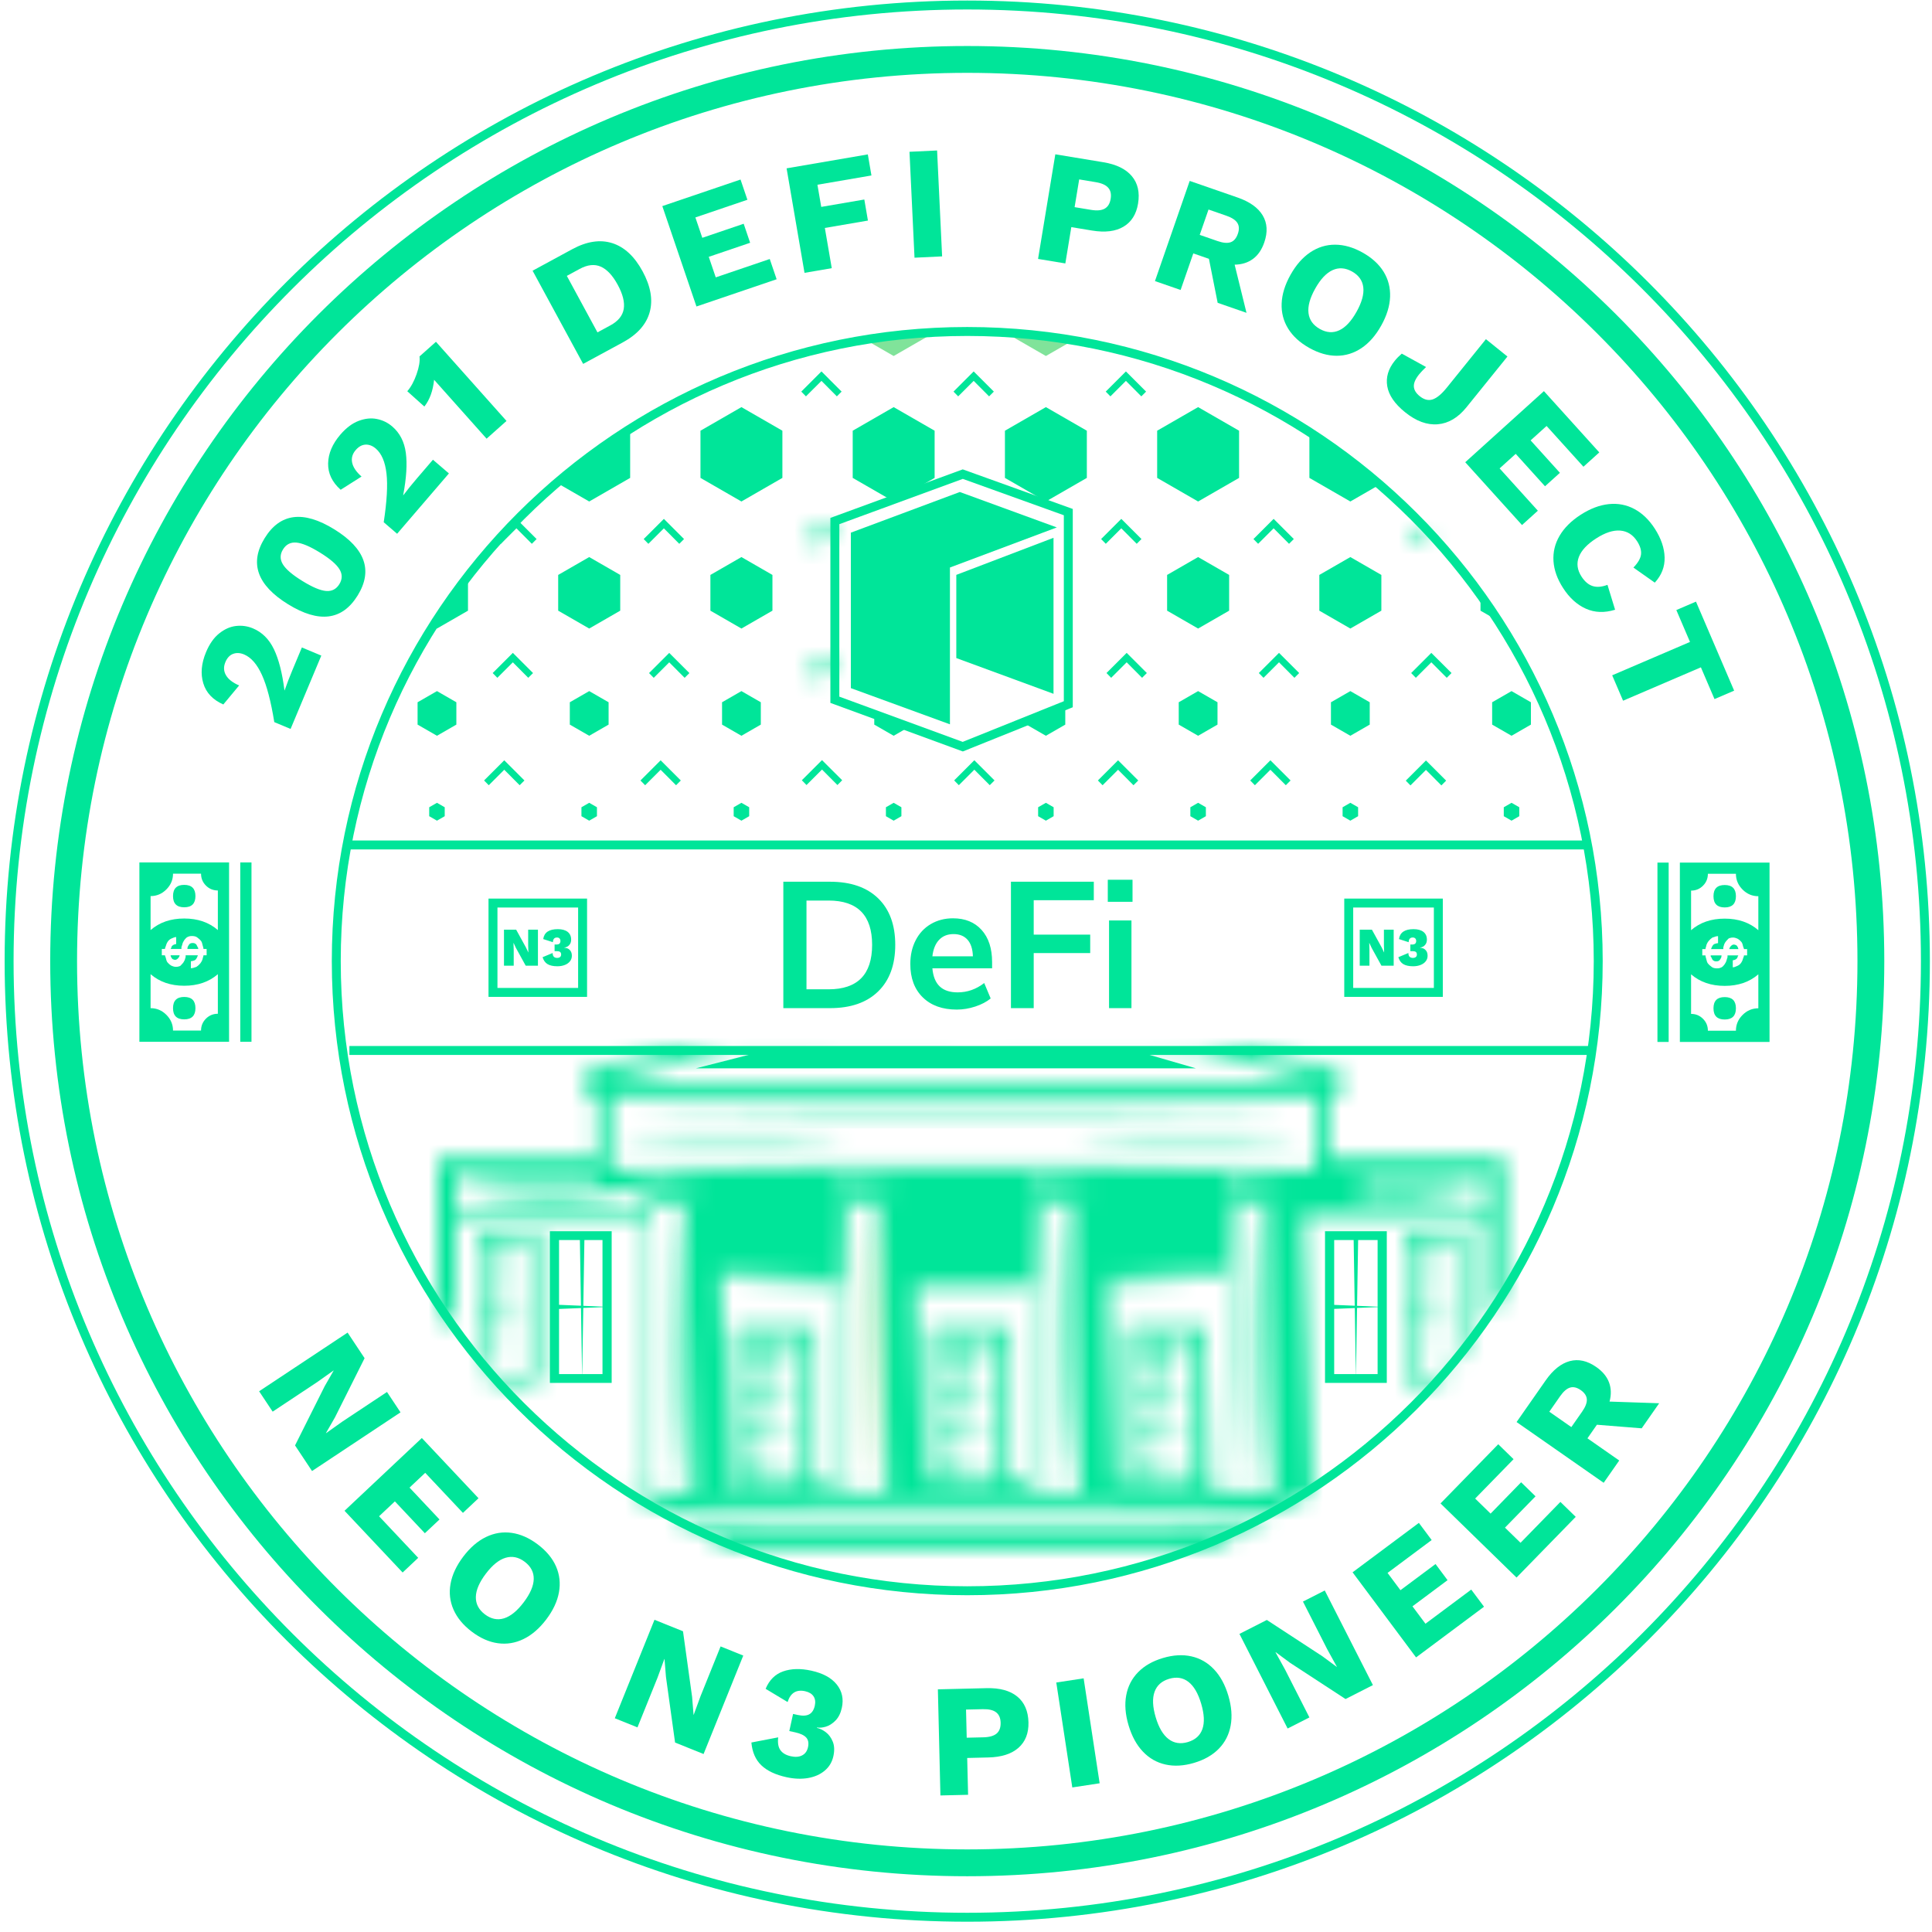 <?xml version="1.0" encoding="UTF-8"?>
<svg width="108px" height="108px" viewBox="0 0 108 108" version="1.1" xmlns="http://www.w3.org/2000/svg" xmlns:xlink="http://www.w3.org/1999/xlink">
    <title>Group 187</title>
    <defs>
        <path d="M30.834,0.02 C28.833,0.029 26.498,0.039 23.997,0.05 L23.997,0.05 C21.494,0.054 18.827,0.059 16.158,0.063 L16.158,0.063 C13.489,0.059 10.821,0.054 8.319,0.05 L8.319,0.05 C5.818,0.039 3.482,0.029 1.481,0.02 L1.481,0.02 C0.963,0.016 0.47,0.012 0,0.008 L0,0.008 C0.498,0.205 1.001,0.392 1.508,0.571 L1.508,0.571 C3.504,0.562 5.828,0.552 8.319,0.541 L8.319,0.541 C10.821,0.537 13.489,0.532 16.158,0.528 L16.158,0.528 C18.827,0.532 21.494,0.537 23.997,0.541 L23.997,0.541 C26.498,0.552 28.833,0.562 30.834,0.571 L30.834,0.571 C31.143,0.573 31.441,0.576 31.733,0.578 L31.733,0.578 C32.254,0.395 32.771,0.203 33.282,0 L33.282,0 C32.54,0.006 31.723,0.013 30.834,0.02 L30.834,0.02 Z" id="path-1"></path>
        <path d="M16.529,0.15 L30.415,0.095 L17.103,6.9388939e-18 L16.529,0.15 Z M30.415,0.095 L42.299,0.181 L49.347,2.022 L9.364,2.022 L16.529,0.15 L13.044,0.164 L8.255,1.415 L8.255,2.793 L8.896,2.793 L8.896,6.289 L0,6.289 L0,14.488 C0,14.955 0.09,15.014 0.271,14.665 L0.271,14.665 C0.6,15.024 0.645,15.71 0.989,16.058 L0.989,16.058 C1.003,16.321 1.01,16.253 1.01,15.855 L1.01,15.855 L1.01,9.482 L11.75,9.482 L11.273,24.89 L10.664,24.89 C10.953,25.044 11.243,25.196 11.534,25.344 L11.534,25.344 C12.373,25.334 14.266,25.314 16.774,25.286 L16.774,25.286 C18.49,25.276 20.492,25.265 22.636,25.252 L22.636,25.252 C24.781,25.248 27.068,25.243 29.356,25.238 L29.356,25.238 C31.643,25.243 33.931,25.248 36.074,25.252 L36.074,25.252 C38.22,25.265 40.221,25.276 41.936,25.286 L41.936,25.286 C45.368,25.324 47.655,25.349 47.655,25.349 L47.655,25.349 C47.655,25.349 45.368,25.374 41.936,25.412 L41.936,25.412 C40.221,25.421 38.22,25.432 36.074,25.445 L36.074,25.445 C33.931,25.45 31.643,25.454 29.356,25.46 L29.356,25.46 C27.068,25.454 24.781,25.45 22.636,25.445 L22.636,25.445 C20.492,25.432 18.49,25.421 16.774,25.411 L16.774,25.411 C14.285,25.384 12.404,25.364 11.555,25.354 L11.555,25.354 C12.03,25.594 12.509,25.823 12.992,26.043 L12.992,26.043 C13.525,26.039 14.086,26.033 14.682,26.028 L14.682,26.028 C16.683,26.018 19.018,26.006 21.519,25.994 L21.519,25.994 C24.02,25.989 26.688,25.983 29.356,25.979 L29.356,25.979 C32.024,25.983 34.691,25.989 37.193,25.994 L37.193,25.994 C39.694,26.006 42.028,26.017 44.029,26.027 L44.029,26.027 C44.985,26.037 45.862,26.044 46.647,26.052 L46.647,26.052 C47.441,25.69 48.224,25.303 48.994,24.89 L48.994,24.89 L48.911,24.89 L48.359,9.482 L58.649,9.482 L58.649,15.233 L59.658,13.762 L59.658,6.289 L49.814,6.289 L49.814,2.793 L50.456,2.793 L50.456,1.415 L45.184,0.037 L30.415,0.095 Z M9.683,6.934 L49.029,6.934 L49.029,2.829 L9.683,2.829 L9.683,6.934 Z M51.626,7.292 L58.649,7.292 L58.649,8.981 L51.626,8.981 L51.626,8.756 C51.664,8.757 51.7,8.759 51.739,8.76 L51.739,8.76 C52.021,8.766 52.313,8.78 52.609,8.781 L52.609,8.781 C52.905,8.784 53.206,8.787 53.507,8.79 L53.507,8.79 C53.808,8.787 54.109,8.785 54.406,8.782 L54.406,8.782 C54.702,8.781 54.993,8.767 55.276,8.76 L55.276,8.76 C55.84,8.743 56.367,8.716 56.818,8.684 L56.818,8.684 C57.721,8.624 58.323,8.54 58.323,8.54 L58.323,8.54 C58.323,8.54 57.721,8.455 56.818,8.396 L56.818,8.396 C56.367,8.364 55.84,8.337 55.276,8.319 L55.276,8.319 C54.993,8.312 54.702,8.298 54.406,8.298 L54.406,8.298 C54.109,8.295 53.808,8.292 53.507,8.289 L53.507,8.289 C53.206,8.292 52.905,8.295 52.609,8.298 L52.609,8.298 C52.313,8.299 52.021,8.313 51.739,8.319 L51.739,8.319 C51.7,8.321 51.664,8.322 51.626,8.324 L51.626,8.324 L51.626,8.097 C51.664,8.098 51.7,8.1 51.739,8.101 L51.739,8.101 C52.021,8.108 52.313,8.121 52.609,8.123 L52.609,8.123 C52.905,8.126 53.206,8.128 53.507,8.131 L53.507,8.131 C53.808,8.128 54.109,8.126 54.406,8.123 L54.406,8.123 C54.702,8.123 54.993,8.108 55.276,8.102 L55.276,8.102 C55.84,8.084 56.367,8.057 56.818,8.025 L56.818,8.025 C57.721,7.966 58.323,7.881 58.323,7.881 L58.323,7.881 C58.323,7.881 57.721,7.797 56.818,7.737 L56.818,7.737 C56.367,7.704 55.84,7.678 55.276,7.66 L55.276,7.66 C54.993,7.654 54.702,7.639 54.406,7.639 L54.406,7.639 C54.109,7.636 53.808,7.634 53.507,7.631 L53.507,7.631 C53.206,7.634 52.905,7.636 52.609,7.639 L52.609,7.639 C52.313,7.64 52.021,7.654 51.739,7.661 L51.739,7.661 C51.7,7.662 51.664,7.664 51.626,7.665 L51.626,7.665 L51.626,7.292 Z M1.01,7.292 L8.896,7.292 L8.896,7.691 C8.652,7.679 8.395,7.669 8.13,7.66 L8.13,7.66 C7.846,7.654 7.556,7.639 7.259,7.639 L7.259,7.639 C6.963,7.636 6.662,7.634 6.361,7.631 L6.361,7.631 C6.06,7.634 5.759,7.636 5.463,7.639 L5.463,7.639 C5.166,7.64 4.875,7.654 4.592,7.661 L4.592,7.661 C4.029,7.679 3.502,7.705 3.051,7.738 L3.051,7.738 C2.148,7.797 1.546,7.881 1.546,7.881 L1.546,7.881 C1.546,7.881 2.148,7.965 3.051,8.024 L3.051,8.024 C3.502,8.056 4.029,8.083 4.592,8.101 L4.592,8.101 C4.875,8.108 5.166,8.121 5.463,8.123 L5.463,8.123 C5.759,8.126 6.06,8.128 6.361,8.131 L6.361,8.131 C6.662,8.128 6.963,8.126 7.259,8.123 L7.259,8.123 C7.556,8.123 7.846,8.108 8.13,8.102 L8.13,8.102 C8.694,8.084 9.22,8.057 9.671,8.025 L9.671,8.025 C10.121,7.995 10.495,7.96 10.758,7.931 L10.758,7.931 L11.271,7.931 L11.271,8.197 L11.271,8.278 L11.32,8.343 L11.766,8.935 L11.765,8.981 L1.01,8.981 L1.01,7.292 Z M44.022,7.63 L45.626,7.63 L47.229,7.63 L47.229,7.67 L44.208,7.906 L47.229,8.144 L47.229,8.176 L44.022,8.176 L44.022,7.63 Z M33.187,7.63 L34.791,7.63 L36.394,7.63 L36.394,7.67 L33.373,7.906 L36.394,8.144 L36.394,8.176 L33.187,8.176 L33.187,7.63 Z M22.353,7.63 L23.956,7.63 L25.559,7.63 L25.559,7.67 L22.538,7.906 L25.559,8.144 L25.559,8.176 L22.353,8.176 L22.353,7.63 Z M11.518,7.63 L13.12,7.63 L14.723,7.63 L14.723,7.67 L11.703,7.906 L14.723,8.144 L14.723,8.176 L11.518,8.176 L11.518,7.63 Z M44.519,8.904 L46.336,8.904 L46.824,24.93 L45.626,24.93 L44.022,24.93 L44.519,8.904 Z M33.685,8.904 L35.501,8.904 L35.989,24.93 L34.791,24.93 L33.187,24.93 L33.685,8.904 Z M22.849,8.904 L24.666,8.904 L25.153,24.93 L23.956,24.93 L22.353,24.93 L22.849,8.904 Z M12.014,8.904 L13.831,8.904 L14.318,24.93 L13.12,24.93 L11.518,24.93 L12.014,8.904 Z M37.851,24.477 L37.448,13.256 C37.708,13.246 37.962,13.238 38.206,13.227 L38.206,13.227 C40.621,13.138 42.229,13.012 42.229,13.012 L42.229,13.012 C42.229,13.012 40.621,12.885 38.206,12.796 L38.206,12.796 C37.957,12.786 37.697,12.777 37.43,12.766 L37.43,12.766 L37.43,12.761 L44.153,12.761 L43.778,24.89 L42.993,24.89 L42.993,15.726 L38.577,15.726 L38.577,24.508 C38.346,24.498 38.103,24.488 37.851,24.477 L37.851,24.477 Z M15.823,12.761 L21.466,12.761 C21.133,12.772 20.813,12.785 20.505,12.797 L20.505,12.797 C18.092,12.886 16.482,13.012 16.482,13.012 L16.482,13.012 C16.482,13.012 18.092,13.138 20.505,13.227 L20.505,13.227 C21.108,13.25 21.762,13.275 22.453,13.292 L22.453,13.292 L22.467,13.292 L22.122,24.431 C21.761,24.443 21.414,24.456 21.081,24.469 L21.081,24.469 L21.081,15.726 L16.665,15.726 L16.665,24.89 L16.259,24.89 L15.823,12.761 Z M31.757,13.375 C32.279,13.375 32.793,13.365 33.3,13.356 L33.3,13.356 L32.96,24.344 C32.655,24.338 32.347,24.335 32.037,24.332 L32.037,24.332 L32.037,15.726 L27.621,15.726 L27.621,24.325 C27.442,24.326 27.262,24.327 27.084,24.328 L27.084,24.328 L26.691,13.371 C26.779,13.372 26.866,13.374 26.954,13.374 L26.954,13.374 C27.746,13.379 28.551,13.383 29.356,13.387 L29.356,13.387 C30.16,13.383 30.965,13.379 31.757,13.375 L31.757,13.375 Z M40.984,17.647 L41.025,16.382 L42.333,16.382 L42.333,17.709 L40.984,17.647 Z M39.236,17.566 L39.236,16.382 L40.546,16.382 L40.587,17.628 L39.236,17.566 Z M30.043,17.647 L30.084,16.382 L31.378,16.382 L31.378,17.708 L30.043,17.647 Z M28.281,17.565 L28.281,16.382 L29.606,16.382 L29.647,17.628 L28.281,17.565 Z M19.071,17.647 L19.113,16.382 L20.422,16.382 L20.422,17.709 L19.071,17.647 Z M17.324,17.566 L17.324,16.382 L18.634,16.382 L18.674,17.628 L17.324,17.566 Z M40.924,19.461 L40.978,17.816 L42.333,17.754 L42.333,19.526 L40.924,19.461 Z M19.012,19.461 L19.065,17.816 L20.422,17.754 L20.422,19.526 L19.012,19.461 Z M29.983,19.461 L30.037,17.816 L31.378,17.755 L31.378,19.525 L29.983,19.461 Z M39.236,19.383 L39.236,17.897 L40.593,17.834 L40.646,19.448 L39.236,19.383 Z M28.281,19.383 L28.281,17.898 L29.653,17.834 L29.706,19.448 L28.281,19.383 Z M17.324,19.383 L17.324,17.897 L18.681,17.834 L18.734,19.448 L17.324,19.383 Z M40.865,21.275 L40.918,19.637 L42.333,19.571 L42.333,21.343 L40.865,21.275 Z M18.953,21.275 L19.006,19.637 L20.422,19.571 L20.422,21.343 L18.953,21.275 Z M29.924,21.275 L29.977,19.637 L31.378,19.572 L31.378,21.342 L29.924,21.275 Z M39.236,21.2 L39.236,19.713 L40.653,19.648 L40.706,21.268 L39.236,21.2 Z M28.281,21.199 L28.281,19.714 L29.712,19.648 L29.766,21.268 L28.281,21.199 Z M17.324,21.2 L17.324,19.713 L18.741,19.648 L18.793,21.268 L17.324,21.2 Z M40.806,23.089 L40.859,21.456 L42.333,21.388 L42.333,23.16 L40.806,23.089 Z M18.893,23.089 L18.946,21.456 L20.422,21.388 L20.422,23.16 L18.893,23.089 Z M29.865,23.089 L29.918,21.456 L31.378,21.389 L31.378,23.159 L29.865,23.089 Z M39.236,23.017 L39.236,21.531 L40.712,21.463 L40.764,23.088 L39.236,23.017 Z M28.281,23.016 L28.281,21.532 L29.771,21.463 L29.824,23.088 L28.281,23.016 Z M17.324,23.017 L17.324,21.531 L18.799,21.463 L18.853,23.088 L17.324,23.017 Z M40.799,23.276 L42.333,23.205 L42.333,24.412 L39.236,24.412 L39.236,23.348 L40.771,23.277 L40.785,23.709 L40.799,23.276 Z M18.887,23.276 L20.422,23.205 L20.422,24.412 L17.324,24.412 L17.324,23.348 L18.858,23.277 L18.873,23.709 L18.887,23.276 Z M29.858,23.276 L31.378,23.206 L31.378,24.326 C30.709,24.323 30.034,24.319 29.356,24.315 L29.356,24.315 C28.996,24.317 28.638,24.319 28.281,24.322 L28.281,24.322 L28.281,23.348 L29.83,23.277 L29.845,23.709 L29.858,23.276 Z M38.577,24.873 L38.577,24.89 L38.214,24.89 C38.338,24.884 38.459,24.879 38.577,24.873 L38.577,24.873 Z" id="path-3"></path>
        <path d="M28.897,0.011 C26.903,0.028 24.577,0.049 22.085,0.07 L22.085,0.07 C19.592,0.078 16.934,0.086 14.276,0.096 L14.276,0.096 C11.617,0.086 8.959,0.078 6.467,0.07 L6.467,0.07 C4.116,0.049 1.916,0.03 0,0.014 L0,0.014 C0.454,0.325 0.911,0.622 1.372,0.905 L1.372,0.905 L14.276,0.905 L28.123,0.905 C28.59,0.619 29.054,0.317 29.515,0 L29.515,0 C29.312,0.004 29.107,0.008 28.897,0.011 L28.897,0.011 Z" id="path-5"></path>
        <path d="M0.105,0.675 C0.096,1.104 0.074,1.718 0.065,2.454 L0.065,2.454 C0.056,3.19 0.036,4.049 0.032,4.969 L0.032,4.969 C0.028,5.889 0.023,6.871 0.018,7.852 L0.018,7.852 C0.023,8.833 0.028,9.815 0.032,10.735 L0.032,10.735 C0.037,11.655 0.056,12.514 0.066,13.25 L0.066,13.25 C0.075,13.986 0.096,14.6 0.105,15.029 L0.105,15.029 C0.118,15.459 0.125,15.703 0.125,15.703 L0.125,15.703 C0.125,15.703 0.133,15.459 0.147,15.029 L0.147,15.029 C0.155,14.6 0.176,13.986 0.186,13.25 L0.186,13.25 C0.195,12.514 0.215,11.655 0.218,10.735 L0.218,10.735 C0.223,9.815 0.228,8.833 0.232,7.852 L0.232,7.852 C0.228,6.871 0.223,5.889 0.219,4.969 L0.219,4.969 C0.215,4.049 0.195,3.19 0.186,2.454 L0.186,2.454 C0.176,1.718 0.155,1.104 0.147,0.675 L0.147,0.675 C0.133,0.246 0.125,0 0.125,0 L0.125,0 C0.125,0 0.118,0.246 0.105,0.675 L0.105,0.675 Z" id="path-7"></path>
        <path d="M0.191,0.674 C0.179,1.103 0.155,1.717 0.139,2.453 L0.139,2.453 C0.124,3.189 0.106,4.048 0.087,4.968 L0.087,4.968 C0.074,5.888 0.059,6.869 0.044,7.851 L0.044,7.851 C0.038,8.832 0.03,9.814 0.023,10.734 L0.023,10.734 C0.022,11.654 0.021,12.514 0.02,13.249 L0.02,13.249 C0.025,13.985 0.029,14.599 0.032,15.029 L0.032,15.029 C0.036,15.458 0.038,15.703 0.038,15.703 L0.038,15.703 C0.038,15.703 0.045,15.458 0.059,15.029 L0.059,15.029 C0.071,14.6 0.089,13.987 0.11,13.25 L0.11,13.25 C0.126,12.515 0.144,11.656 0.163,10.736 L0.163,10.736 C0.176,9.816 0.191,8.835 0.206,7.853 L0.206,7.853 C0.213,6.872 0.22,5.89 0.226,4.97 L0.226,4.97 C0.227,4.05 0.229,3.191 0.23,2.455 L0.23,2.455 C0.231,1.718 0.22,1.104 0.218,0.675 L0.218,0.675 C0.214,0.245 0.212,0 0.212,0 L0.212,0 C0.212,0 0.204,0.245 0.191,0.674 L0.191,0.674 Z" id="path-9"></path>
        <path d="M0.039,0.676 C0.034,1.105 0.014,1.719 0.012,2.456 L0.012,2.456 C0.009,3.191 -0.003,4.051 0,4.971 L0,4.971 C0.001,5.892 0.012,6.873 0.022,7.854 L0.022,7.854 C0.038,8.836 0.053,9.817 0.077,10.737 L0.077,10.737 C0.098,11.657 0.133,12.516 0.156,13.251 L0.156,13.251 C0.178,13.988 0.213,14.6 0.231,15.029 L0.231,15.029 C0.253,15.459 0.266,15.703 0.266,15.703 L0.266,15.703 C0.266,15.703 0.273,15.458 0.285,15.029 L0.285,15.029 C0.29,14.599 0.309,13.985 0.312,13.248 L0.312,13.248 C0.314,12.513 0.326,11.653 0.323,10.733 L0.323,10.733 C0.322,9.813 0.312,8.831 0.301,7.849 L0.301,7.849 C0.286,6.868 0.271,5.887 0.246,4.967 L0.246,4.967 C0.226,4.047 0.191,3.189 0.169,2.453 L0.169,2.453 C0.147,1.717 0.111,1.103 0.094,0.674 L0.094,0.674 C0.071,0.245 0.058,0 0.058,0 L0.058,0 C0.058,0 0.051,0.246 0.039,0.676 L0.039,0.676 Z" id="path-11"></path>
        <path d="M0.104,0.675 C0.095,1.104 0.074,1.718 0.065,2.454 L0.065,2.454 C0.056,3.19 0.036,4.049 0.032,4.969 L0.032,4.969 C0.027,5.889 0.022,6.871 0.018,7.852 L0.018,7.852 C0.022,8.833 0.027,9.815 0.032,10.735 L0.032,10.735 C0.036,11.655 0.056,12.514 0.065,13.25 L0.065,13.25 C0.075,13.986 0.095,14.6 0.104,15.029 L0.104,15.029 C0.118,15.459 0.125,15.703 0.125,15.703 L0.125,15.703 C0.125,15.703 0.133,15.459 0.146,15.029 L0.146,15.029 C0.154,14.6 0.175,13.986 0.185,13.25 L0.185,13.25 C0.195,12.514 0.214,11.655 0.218,10.735 L0.218,10.735 C0.223,9.815 0.227,8.833 0.232,7.852 L0.232,7.852 C0.227,6.871 0.223,5.889 0.218,4.969 L0.218,4.969 C0.215,4.049 0.195,3.19 0.186,2.454 L0.186,2.454 C0.176,1.718 0.154,1.104 0.146,0.675 L0.146,0.675 C0.133,0.246 0.125,0 0.125,0 L0.125,0 C0.125,0 0.118,0.246 0.104,0.675 L0.104,0.675 Z" id="path-13"></path>
        <path d="M0.191,0.674 C0.18,1.103 0.154,1.717 0.14,2.453 L0.14,2.453 C0.124,3.189 0.106,4.048 0.087,4.968 L0.087,4.968 C0.073,5.888 0.059,6.869 0.044,7.851 L0.044,7.851 C0.037,8.832 0.031,9.814 0.023,10.734 L0.023,10.734 C0.022,11.654 0.021,12.514 0.02,13.249 L0.02,13.249 C0.025,13.985 0.029,14.599 0.032,15.029 L0.032,15.029 C0.036,15.458 0.039,15.703 0.039,15.703 L0.039,15.703 C0.039,15.703 0.046,15.458 0.059,15.029 L0.059,15.029 C0.071,14.6 0.09,13.987 0.111,13.25 L0.111,13.25 C0.125,12.515 0.144,11.656 0.163,10.736 L0.163,10.736 C0.176,9.816 0.192,8.835 0.205,7.853 L0.205,7.853 C0.213,6.872 0.22,5.89 0.227,4.97 L0.227,4.97 C0.228,4.05 0.229,3.191 0.23,2.455 L0.23,2.455 C0.231,1.718 0.22,1.104 0.218,0.675 L0.218,0.675 C0.214,0.245 0.212,0 0.212,0 L0.212,0 C0.212,0 0.204,0.245 0.191,0.674 L0.191,0.674 Z" id="path-15"></path>
        <path d="M0.04,0.676 C0.034,1.105 0.015,1.719 0.012,2.456 L0.012,2.456 C0.009,3.191 -0.003,4.051 0.001,4.971 L0.001,4.971 C0.001,5.892 0.013,6.873 0.023,7.854 L0.023,7.854 C0.039,8.836 0.054,9.817 0.078,10.737 L0.078,10.737 C0.099,11.657 0.133,12.516 0.156,13.251 L0.156,13.251 C0.178,13.988 0.213,14.6 0.231,15.029 L0.231,15.029 C0.254,15.459 0.267,15.703 0.267,15.703 L0.267,15.703 C0.267,15.703 0.273,15.458 0.285,15.029 L0.285,15.029 C0.29,14.599 0.31,13.985 0.312,13.248 L0.312,13.248 C0.314,12.513 0.327,11.653 0.323,10.733 L0.323,10.733 C0.323,9.813 0.312,8.831 0.302,7.849 L0.302,7.849 C0.286,6.868 0.271,5.887 0.247,4.967 L0.247,4.967 C0.226,4.047 0.191,3.189 0.169,2.453 L0.169,2.453 C0.147,1.717 0.111,1.103 0.094,0.674 L0.094,0.674 C0.072,0.245 0.058,0 0.058,0 L0.058,0 C0.058,0 0.051,0.246 0.04,0.676 L0.04,0.676 Z" id="path-17"></path>
        <path d="M0.104,0.675 C0.096,1.104 0.074,1.718 0.065,2.454 L0.065,2.454 C0.056,3.19 0.036,4.049 0.032,4.969 L0.032,4.969 C0.028,5.889 0.023,6.871 0.018,7.852 L0.018,7.852 C0.023,8.833 0.028,9.815 0.032,10.735 L0.032,10.735 C0.036,11.655 0.056,12.514 0.066,13.25 L0.066,13.25 C0.075,13.986 0.096,14.6 0.104,15.029 L0.104,15.029 C0.117,15.459 0.125,15.703 0.125,15.703 L0.125,15.703 C0.125,15.703 0.133,15.459 0.146,15.029 L0.146,15.029 C0.155,14.6 0.175,13.986 0.185,13.25 L0.185,13.25 C0.194,12.514 0.214,11.655 0.218,10.735 L0.218,10.735 C0.223,9.815 0.227,8.833 0.232,7.852 L0.232,7.852 C0.227,6.871 0.223,5.889 0.219,4.969 L0.219,4.969 C0.215,4.049 0.194,3.19 0.185,2.454 L0.185,2.454 C0.176,1.718 0.155,1.104 0.146,0.675 L0.146,0.675 C0.133,0.246 0.125,0 0.125,0 L0.125,0 C0.125,0 0.117,0.246 0.104,0.675 L0.104,0.675 Z" id="path-19"></path>
        <path d="M0.191,0.674 C0.179,1.103 0.154,1.717 0.139,2.453 L0.139,2.453 C0.124,3.189 0.106,4.048 0.087,4.968 L0.087,4.968 C0.073,5.888 0.059,6.869 0.045,7.851 L0.045,7.851 C0.038,8.832 0.03,9.814 0.023,10.734 L0.023,10.734 C0.022,11.654 0.021,12.514 0.02,13.249 L0.02,13.249 C0.025,13.985 0.03,14.599 0.032,15.029 L0.032,15.029 C0.036,15.458 0.038,15.703 0.038,15.703 L0.038,15.703 C0.038,15.703 0.046,15.458 0.059,15.029 L0.059,15.029 C0.071,14.6 0.089,13.987 0.111,13.25 L0.111,13.25 C0.126,12.515 0.144,11.656 0.163,10.736 L0.163,10.736 C0.177,9.816 0.191,8.835 0.206,7.853 L0.206,7.853 C0.213,6.872 0.22,5.89 0.227,4.97 L0.227,4.97 C0.228,4.05 0.229,3.191 0.23,2.455 L0.23,2.455 C0.231,1.718 0.221,1.104 0.218,0.675 L0.218,0.675 C0.214,0.245 0.212,0 0.212,0 L0.212,0 C0.212,0 0.204,0.245 0.191,0.674 L0.191,0.674 Z" id="path-21"></path>
        <path d="M0.039,0.676 C0.034,1.105 0.014,1.719 0.012,2.456 L0.012,2.456 C0.009,3.191 -0.002,4.051 0,4.971 L0,4.971 C0.001,5.892 0.012,6.873 0.023,7.854 L0.023,7.854 C0.038,8.836 0.053,9.817 0.077,10.737 L0.077,10.737 C0.099,11.657 0.133,12.516 0.156,13.251 L0.156,13.251 C0.178,13.988 0.213,14.6 0.231,15.029 L0.231,15.029 C0.253,15.459 0.266,15.703 0.266,15.703 L0.266,15.703 C0.266,15.703 0.273,15.458 0.285,15.029 L0.285,15.029 C0.29,14.599 0.309,13.985 0.312,13.248 L0.312,13.248 C0.314,12.513 0.326,11.653 0.323,10.733 L0.323,10.733 C0.322,9.813 0.312,8.831 0.302,7.849 L0.302,7.849 C0.286,6.868 0.271,5.887 0.246,4.967 L0.246,4.967 C0.226,4.047 0.191,3.189 0.169,2.453 L0.169,2.453 C0.147,1.717 0.111,1.103 0.094,0.674 L0.094,0.674 C0.071,0.245 0.058,0 0.058,0 L0.058,0 C0.058,0 0.051,0.246 0.039,0.676 L0.039,0.676 Z" id="path-23"></path>
        <path d="M0.104,0.675 C0.095,1.104 0.074,1.718 0.065,2.454 L0.065,2.454 C0.055,3.19 0.035,4.049 0.032,4.969 L0.032,4.969 C0.027,5.889 0.022,6.871 0.018,7.852 L0.018,7.852 C0.022,8.833 0.027,9.815 0.032,10.735 L0.032,10.735 C0.036,11.655 0.056,12.514 0.065,13.25 L0.065,13.25 C0.074,13.986 0.095,14.6 0.104,15.029 L0.104,15.029 C0.118,15.459 0.125,15.703 0.125,15.703 L0.125,15.703 C0.125,15.703 0.133,15.459 0.146,15.029 L0.146,15.029 C0.154,14.6 0.175,13.986 0.185,13.25 L0.185,13.25 C0.194,12.514 0.214,11.655 0.218,10.735 L0.218,10.735 C0.223,9.815 0.227,8.833 0.232,7.852 L0.232,7.852 C0.227,6.871 0.223,5.889 0.218,4.969 L0.218,4.969 C0.215,4.049 0.194,3.19 0.186,2.454 L0.186,2.454 C0.176,1.718 0.154,1.104 0.146,0.675 L0.146,0.675 C0.133,0.246 0.125,0 0.125,0 L0.125,0 C0.125,0 0.118,0.246 0.104,0.675 L0.104,0.675 Z" id="path-25"></path>
        <path d="M0.191,0.674 C0.18,1.103 0.155,1.717 0.14,2.453 L0.14,2.453 C0.124,3.189 0.107,4.048 0.087,4.968 L0.087,4.968 C0.073,5.888 0.06,6.869 0.044,7.851 L0.044,7.851 C0.038,8.832 0.031,9.814 0.024,10.734 L0.024,10.734 C0.023,11.654 0.021,12.514 0.02,13.249 L0.02,13.249 C0.025,13.985 0.029,14.599 0.032,15.029 L0.032,15.029 C0.036,15.458 0.039,15.703 0.039,15.703 L0.039,15.703 C0.039,15.703 0.046,15.458 0.06,15.029 L0.06,15.029 C0.072,14.6 0.09,13.987 0.11,13.25 L0.11,13.25 C0.126,12.515 0.144,11.656 0.163,10.736 L0.163,10.736 C0.176,9.816 0.191,8.835 0.205,7.853 L0.205,7.853 C0.213,6.872 0.22,5.89 0.227,4.97 L0.227,4.97 C0.228,4.05 0.229,3.191 0.23,2.455 L0.23,2.455 C0.231,1.718 0.22,1.104 0.219,0.675 L0.219,0.675 C0.214,0.245 0.212,0 0.212,0 L0.212,0 C0.212,0 0.204,0.245 0.191,0.674 L0.191,0.674 Z" id="path-27"></path>
        <path d="M0.04,0.676 C0.035,1.105 0.015,1.719 0.012,2.456 L0.012,2.456 C0.009,3.191 -0.003,4.051 0.001,4.971 L0.001,4.971 C0.001,5.892 0.012,6.873 0.023,7.854 L0.023,7.854 C0.039,8.836 0.054,9.817 0.078,10.737 L0.078,10.737 C0.099,11.657 0.134,12.516 0.156,13.251 L0.156,13.251 C0.179,13.988 0.214,14.6 0.231,15.029 L0.231,15.029 C0.254,15.459 0.266,15.703 0.266,15.703 L0.266,15.703 C0.266,15.703 0.273,15.458 0.285,15.029 L0.285,15.029 C0.29,14.599 0.31,13.985 0.312,13.248 L0.312,13.248 C0.315,12.513 0.327,11.653 0.323,10.733 L0.323,10.733 C0.323,9.813 0.312,8.831 0.302,7.849 L0.302,7.849 C0.286,6.868 0.271,5.887 0.247,4.967 L0.247,4.967 C0.227,4.047 0.191,3.189 0.169,2.453 L0.169,2.453 C0.147,1.717 0.111,1.103 0.094,0.674 L0.094,0.674 C0.072,0.245 0.058,0 0.058,0 L0.058,0 C0.058,0 0.052,0.246 0.04,0.676 L0.04,0.676 Z" id="path-29"></path>
        <path d="M12.121,0.018 C9.876,0.024 7.781,0.051 5.986,0.064 L5.986,0.064 C4.19,0.076 2.694,0.108 1.646,0.12 L1.646,0.12 C0.599,0.136 0,0.145 0,0.145 L0,0.145 C0,0.145 0.599,0.153 1.646,0.169 L1.646,0.169 C2.694,0.181 4.19,0.213 5.986,0.226 L5.986,0.226 C7.781,0.238 9.876,0.265 12.121,0.27 L12.121,0.27 C14.365,0.277 16.759,0.283 19.154,0.29 L19.154,0.29 C21.548,0.283 23.942,0.278 26.187,0.271 L26.187,0.271 C28.431,0.266 30.526,0.239 32.322,0.226 L32.322,0.226 C34.117,0.213 35.613,0.181 36.66,0.169 L36.66,0.169 C37.708,0.154 38.306,0.145 38.306,0.145 L38.306,0.145 C38.306,0.145 37.708,0.136 36.66,0.12 L36.66,0.12 C35.613,0.108 34.117,0.075 32.322,0.064 L32.322,0.064 C30.526,0.051 28.431,0.024 26.187,0.018 L26.187,0.018 C23.942,0.013 21.548,0.006 19.154,0 L19.154,0 C16.759,0.006 14.365,0.013 12.121,0.018 L12.121,0.018 Z" id="path-31"></path>
        <path d="M4.073,0.018 C3.319,0.027 2.615,0.051 2.012,0.064 L2.012,0.064 C1.409,0.077 0.906,0.106 0.554,0.117 L0.554,0.117 C0.201,0.135 0,0.145 0,0.145 L0,0.145 C0,0.145 0.201,0.155 0.554,0.174 L0.554,0.174 C0.906,0.185 1.409,0.213 2.012,0.227 L2.012,0.227 C2.615,0.24 3.319,0.264 4.073,0.273 L4.073,0.273 C4.828,0.285 5.632,0.288 6.437,0.291 L6.437,0.291 C7.241,0.288 8.046,0.286 8.8,0.273 L8.8,0.273 C9.555,0.265 10.258,0.24 10.862,0.227 L10.862,0.227 C11.465,0.214 11.968,0.186 12.32,0.174 L12.32,0.174 C12.672,0.155 12.873,0.145 12.873,0.145 L12.873,0.145 C12.873,0.145 12.672,0.135 12.32,0.117 L12.32,0.117 C11.968,0.105 11.465,0.077 10.862,0.064 L10.862,0.064 C10.258,0.051 9.555,0.026 8.8,0.017 L8.8,0.017 C8.046,0.005 7.241,0.004 6.437,0 L6.437,0 C5.632,0.004 4.828,0.005 4.073,0.018 L4.073,0.018 Z" id="path-33"></path>
        <path d="M4.073,0.018 C3.319,0.026 2.614,0.051 2.011,0.064 L2.011,0.064 C1.408,0.076 0.905,0.105 0.553,0.117 L0.553,0.117 C0.2,0.134 0,0.144 0,0.144 L0,0.144 C0,0.144 0.2,0.155 0.553,0.173 L0.553,0.173 C0.905,0.185 1.408,0.213 2.011,0.226 L2.011,0.226 C2.614,0.239 3.319,0.263 4.073,0.272 L4.073,0.272 C4.827,0.285 5.632,0.287 6.436,0.29 L6.436,0.29 C7.241,0.287 8.045,0.285 8.8,0.273 L8.8,0.273 C9.555,0.264 10.258,0.239 10.862,0.226 L10.862,0.226 C11.465,0.214 11.968,0.185 12.32,0.173 L12.32,0.173 C12.672,0.155 12.873,0.144 12.873,0.144 L12.873,0.144 C12.873,0.144 12.672,0.134 12.32,0.117 L12.32,0.117 C11.968,0.105 11.465,0.076 10.862,0.063 L10.862,0.063 C10.258,0.05 9.555,0.026 8.8,0.017 L8.8,0.017 C8.045,0.004 7.241,0.003 6.436,0 L6.436,0 C5.632,0.003 4.827,0.005 4.073,0.018 L4.073,0.018 Z" id="path-35"></path>
        <path d="M12.121,0.019 C9.876,0.025 7.781,0.052 5.986,0.064 L5.986,0.064 C4.19,0.077 2.694,0.109 1.646,0.121 L1.646,0.121 C0.599,0.137 0,0.145 0,0.145 L0,0.145 C0,0.145 0.599,0.154 1.646,0.169 L1.646,0.169 C2.694,0.182 4.19,0.214 5.986,0.227 L5.986,0.227 C7.781,0.238 9.876,0.266 12.121,0.271 L12.121,0.271 C14.365,0.277 16.759,0.284 19.154,0.29 L19.154,0.29 C21.548,0.284 23.942,0.277 26.187,0.271 L26.187,0.271 C28.431,0.266 30.526,0.239 32.322,0.227 L32.322,0.227 C34.117,0.214 35.613,0.182 36.66,0.17 L36.66,0.17 C37.708,0.154 38.306,0.145 38.306,0.145 L38.306,0.145 C38.306,0.145 37.708,0.136 36.66,0.121 L36.66,0.121 C35.613,0.109 34.117,0.076 32.322,0.064 L32.322,0.064 C30.526,0.052 28.431,0.024 26.187,0.019 L26.187,0.019 C23.942,0.013 21.548,0.006 19.154,0 L19.154,0 C16.759,0.007 14.365,0.013 12.121,0.019 L12.121,0.019 Z" id="path-37"></path>
        <path d="M3.959,0.008 C3.66,0.009 3.365,0.021 3.08,0.026 L3.08,0.026 C2.51,0.042 1.978,0.066 1.521,0.095 L1.521,0.095 C0.609,0.146 0,0.221 0,0.221 L0,0.221 C0,0.221 0.609,0.294 1.521,0.346 L1.521,0.346 C1.978,0.375 2.51,0.398 3.08,0.414 L3.08,0.414 C3.365,0.419 3.66,0.432 3.959,0.433 L3.959,0.433 C4.258,0.435 4.563,0.438 4.867,0.441 L4.867,0.441 C5.171,0.438 5.475,0.436 5.775,0.433 L5.775,0.433 C6.074,0.433 6.368,0.42 6.654,0.414 L6.654,0.414 C7.224,0.399 7.757,0.376 8.213,0.347 L8.213,0.347 C9.126,0.294 9.734,0.221 9.734,0.221 L9.734,0.221 C9.734,0.221 9.126,0.146 8.213,0.094 L8.213,0.094 C7.757,0.066 7.224,0.042 6.654,0.026 L6.654,0.026 C6.368,0.021 6.074,0.008 5.775,0.008 L5.775,0.008 C5.475,0.005 5.171,0.003 4.867,0 L4.867,0 C4.563,0.003 4.258,0.005 3.959,0.008 L3.959,0.008 Z" id="path-39"></path>
        <path d="M0,0 L0,8.48 L1.867,8.48 C2.102,8.48 2.222,8.143 2.551,7.738 L2.551,7.738 C2.901,7.307 3.453,6.795 3.453,6.468 L3.453,6.468 L3.453,0 L0,0 Z M1.793,4.17 L1.853,0.493 L2.941,0.493 L2.941,4.217 L1.793,4.17 Z M0.514,4.117 L0.514,0.493 L1.602,0.493 L1.661,4.164 L0.514,4.117 Z M1.731,7.986 L1.791,4.289 L2.941,4.242 L2.941,7.13 L2.07,7.987 L1.731,7.986 Z M0.514,4.341 L1.663,4.294 L1.723,7.986 L0.514,7.986 L0.514,4.341 Z" id="path-41"></path>
        <path d="M0,0 L0,7.044 C0,7.485 0.813,8.48 1.158,8.48 L1.158,8.48 L3.454,8.48 L3.454,0 L0,0 Z M1.87,4.17 L1.929,0.494 L2.941,0.494 L2.941,4.214 L1.87,4.17 Z M0.514,4.114 L0.514,0.494 L1.679,0.494 L1.738,4.164 L0.514,4.114 Z M1.868,4.289 L2.941,4.245 L2.941,7.986 L1.808,7.986 L1.868,4.289 Z M0.514,7.64 L0.514,4.345 L1.74,4.295 L1.8,7.986 L0.836,7.986 L0.514,7.64 Z" id="path-43"></path>
        <polygon id="path-45" points="0 1.124 0.261 1.389 1.127 0.526 1.803 1.204 1.809 0.68 1.127 0"></polygon>
        <polygon id="path-47" points="0 1.124 0.261 1.389 1.127 0.526 1.783 1.184 1.794 0.665 1.127 0"></polygon>
        <path d="M0,0.764 L0.261,1.029 L1.052,0.241 L0.766,0 L0,0.764 Z M1.052,0.241 L1.988,1.029 L1.127,0.166 L1.052,0.241 Z" id="path-49"></path>
    </defs>
    <g id="Page-1" stroke="none" stroke-width="1" fill="none" fill-rule="evenodd">
        <g id="HOMEPAGE-1440px-Desktop---LaunchPad-banner" transform="translate(-265, -511)">
            <g id="Group-187" transform="translate(265.509, 511.28)">
                <polygon id="Fill-1" fill="#00E599" points="38.648 23.797 38.648 26.435 40.937 27.754 43.227 26.435 43.227 23.797 40.937 22.478"></polygon>
                <polygon id="Fill-2" fill="#00E599" points="39.203 31.859 39.203 33.857 40.937 34.856 42.671 33.857 42.671 31.859 40.937 30.86"></polygon>
                <polygon id="Fill-3" fill="#00E599" points="39.854 38.977 39.854 40.226 40.937 40.85 42.021 40.226 42.021 38.977 40.937 38.353"></polygon>
                <polygon id="Fill-4" fill="#00E599" points="40.504 44.846 40.504 45.346 40.937 45.596 41.371 45.346 41.371 44.846 40.937 44.597"></polygon>
                <polygon id="Fill-5" fill="#00E599" points="47.158 23.797 47.158 26.435 49.447 27.754 51.737 26.435 51.737 23.797 49.447 22.478"></polygon>
                <polygon id="Fill-6" fill="#80E39A" points="47.713 31.859 47.713 33.857 49.447 34.856 51.181 33.857 51.181 31.859 49.447 30.86"></polygon>
                <polygon id="Fill-7" fill="#00E599" points="48.363 40.226 49.447 40.85 50.531 40.226 48.363 39.739"></polygon>
                <polygon id="Fill-8" fill="#00E599" points="49.014 44.846 49.014 45.346 49.447 45.596 49.88 45.346 49.88 44.846 49.447 44.597"></polygon>
                <polygon id="Fill-9" fill="#00E599" points="30.559 26.677 32.428 27.754 34.717 26.435 34.717 23.797"></polygon>
                <polygon id="Fill-10" fill="#00E599" points="30.694 31.859 30.694 33.857 32.428 34.856 34.162 33.857 34.162 31.859 32.428 30.86"></polygon>
                <polygon id="Fill-11" fill="#00E599" points="31.344 38.977 31.344 40.226 32.428 40.85 33.512 40.226 33.512 38.977 32.428 38.353"></polygon>
                <polygon id="Fill-12" fill="#00E599" points="31.994 44.846 31.994 45.346 32.428 45.596 32.861 45.346 32.861 44.846 32.428 44.597"></polygon>
                <polygon id="Fill-13" fill="#00E599" points="23.625 34.687 23.918 34.856 25.652 33.857 25.652 31.859"></polygon>
                <polygon id="Fill-14" fill="#00E599" points="22.834 38.977 22.834 40.226 23.918 40.85 25.002 40.226 25.002 38.977 23.918 38.353"></polygon>
                <polygon id="Fill-15" fill="#00E599" points="23.484 44.846 23.484 45.346 23.918 45.596 24.351 45.346 24.351 44.846 23.918 44.597"></polygon>
                <polygon id="Fill-16" fill="#00E599" points="55.667 23.797 55.667 26.435 57.957 27.754 60.246 26.435 60.246 23.797 57.957 22.478"></polygon>
                <polygon id="Fill-17" fill="#80E39A" points="57.957 19.621 59.379 18.802 55.356 18.123"></polygon>
                <polygon id="Fill-18" fill="#80E39A" points="47.847 18.699 49.447 19.621 52.048 18.123"></polygon>
                <polygon id="Fill-19" fill="#00E599" points="56.873 40.226 57.957 40.85 59.041 40.226 59.041 38.977"></polygon>
                <polygon id="Fill-20" fill="#00E599" points="57.523 44.846 57.523 45.346 57.957 45.596 58.39 45.346 58.39 44.846 57.957 44.597"></polygon>
                <polygon id="Fill-21" fill="#00E599" points="64.177 23.797 64.177 26.435 66.466 27.754 68.756 26.435 68.756 23.797 66.466 22.478"></polygon>
                <polygon id="Fill-22" fill="#00E599" points="64.733 31.859 64.733 33.857 66.466 34.856 68.201 33.857 68.201 31.859 66.466 30.86"></polygon>
                <polygon id="Fill-23" fill="#00E599" points="65.383 38.977 65.383 40.226 66.466 40.85 67.55 40.226 67.55 38.977 66.466 38.353"></polygon>
                <polygon id="Fill-24" fill="#00E599" points="66.033 44.846 66.033 45.346 66.466 45.596 66.9 45.346 66.9 44.846 66.466 44.597"></polygon>
                <polygon id="Fill-25" fill="#00E599" points="72.687 26.435 74.976 27.754 76.543 26.851 72.687 23.797"></polygon>
                <polygon id="Fill-26" fill="#00E599" points="73.242 31.859 73.242 33.857 74.976 34.856 76.71 33.857 76.71 31.859 74.976 30.86"></polygon>
                <polygon id="Fill-27" fill="#00E599" points="73.892 38.977 73.892 40.226 74.976 40.85 76.06 40.226 76.06 38.977 74.976 38.353"></polygon>
                <polygon id="Fill-28" fill="#00E599" points="74.543 44.846 74.543 45.346 74.976 45.596 75.41 45.346 75.41 44.846 74.976 44.597"></polygon>
                <polygon id="Fill-29" fill="#00E599" points="82.252 33.857 83.12 34.357 82.252 33.077"></polygon>
                <polygon id="Fill-30" fill="#00E599" points="82.903 38.977 82.903 40.226 83.987 40.85 85.07 40.226 85.07 38.977 83.987 38.353"></polygon>
                <polygon id="Fill-31" fill="#00E599" points="83.553 44.846 83.553 45.346 83.987 45.596 84.42 45.346 84.42 44.846 83.987 44.597"></polygon>
                <g id="Group-36" transform="translate(0, 0)" stroke="#00E599">
                    <path d="M53.561,103.853 C81.459,103.853 104.074,81.286 104.074,53.447 C104.074,25.609 81.459,3.042 53.561,3.042 C25.664,3.042 3.048,25.609 3.048,53.447 C3.048,81.286 25.664,103.853 53.561,103.853 Z" id="Stroke-32" stroke-width="1.5"></path>
                    <path d="M53.561,88.644 C73.041,88.644 88.833,72.886 88.833,53.447 C88.833,34.009 73.041,18.25 53.561,18.25 C34.081,18.25 18.289,34.009 18.289,53.447 C18.289,72.886 34.081,88.644 53.561,88.644 Z M53.561,106.895 C83.142,106.895 107.122,82.966 107.122,53.447 C107.122,23.929 83.142,0 53.561,0 C23.98,0 0,23.929 0,53.447 C0,82.966 23.98,106.895 53.561,106.895 Z" id="Stroke-34" stroke-width="0.5"></path>
                </g>
                <polygon id="Fill-37" fill="#00E599" points="47.054 29.496 47.054 38.187 52.593 40.21 52.593 31.444 58.567 29.204 53.145 27.223"></polygon>
                <polygon id="Stroke-38" stroke="#00E599" stroke-width="0.5" points="53.311 26.224 59.21 28.347 59.21 39.087 53.311 41.459 46.16 38.837 46.16 28.847"></polygon>
                <polygon id="Fill-39" fill="#00E599" points="52.949 31.856 52.949 36.506 58.383 38.504 58.383 29.783"></polygon>
                <path d="M19.272,46.954 L87.851,46.954 M88.351,58.442 L19.272,58.442" id="Stroke-40" stroke="#00E599" stroke-width="0.5" stroke-linecap="square"></path>
                <g id="Group-43" transform="translate(37.138, 84.589)">
                    <mask id="mask-2" fill="white">
                        <use xlink:href="#path-1"></use>
                    </mask>
                    <g id="Clip-42"></g>
                    <polygon id="Fill-41" fill="#00E599" mask="url(#mask-2)" points="-1.019 1.597 34.301 1.597 34.301 -1.019 -1.019 -1.019"></polygon>
                </g>
                <g id="Group-46" transform="translate(23.95, 58.197)">
                    <mask id="mask-4" fill="white">
                        <use xlink:href="#path-3"></use>
                    </mask>
                    <g id="Clip-45"></g>
                    <polygon id="Fill-44" fill="#00E599" mask="url(#mask-4)" points="-1.019 27.071 60.677 27.071 60.677 -1.019 -1.019 -1.019"></polygon>
                </g>
                <g id="Group-49" transform="translate(39.022, 85.407)">
                    <mask id="mask-6" fill="white">
                        <use xlink:href="#path-5"></use>
                    </mask>
                    <g id="Clip-48"></g>
                    <polygon id="Fill-47" fill="#00E599" mask="url(#mask-6)" points="-1.019 1.923 30.534 1.923 30.534 -1.019 -1.019 -1.019"></polygon>
                </g>
                <polygon id="Fill-50" fill="#00E599" points="38.394 59.439 66.338 59.439 62.953 58.459 42.451 58.406"></polygon>
                <g id="Group-53" transform="translate(69.353, 67.29)">
                    <mask id="mask-8" fill="white">
                        <use xlink:href="#path-7"></use>
                    </mask>
                    <g id="Clip-52"></g>
                    <polygon id="Fill-51" fill="#00E599" mask="url(#mask-8)" points="-1.002 16.722 1.252 16.722 1.252 -1.019 -1.002 -1.019"></polygon>
                </g>
                <g id="Group-56" transform="translate(68.725, 67.29)">
                    <mask id="mask-10" fill="white">
                        <use xlink:href="#path-9"></use>
                    </mask>
                    <g id="Clip-55"></g>
                    <polygon id="Fill-54" fill="#00E599" mask="url(#mask-10)" points="-1 16.722 1.251 16.722 1.251 -1.019 -1 -1.019"></polygon>
                </g>
                <g id="Group-59" transform="translate(69.945, 67.29)">
                    <mask id="mask-12" fill="white">
                        <use xlink:href="#path-11"></use>
                    </mask>
                    <g id="Clip-58"></g>
                    <polygon id="Fill-57" fill="#00E599" mask="url(#mask-12)" points="-1.022 16.722 1.346 16.722 1.346 -1.019 -1.022 -1.019"></polygon>
                </g>
                <g id="Group-62" transform="translate(58.678, 67.29)">
                    <mask id="mask-14" fill="white">
                        <use xlink:href="#path-13"></use>
                    </mask>
                    <g id="Clip-61"></g>
                    <polygon id="Fill-60" fill="#00E599" mask="url(#mask-14)" points="-1.002 16.722 1.252 16.722 1.252 -1.019 -1.002 -1.019"></polygon>
                </g>
                <g id="Group-65" transform="translate(58.05, 67.29)">
                    <mask id="mask-16" fill="white">
                        <use xlink:href="#path-15"></use>
                    </mask>
                    <g id="Clip-64"></g>
                    <polygon id="Fill-63" fill="#00E599" mask="url(#mask-16)" points="-1 16.722 1.251 16.722 1.251 -1.019 -1 -1.019"></polygon>
                </g>
                <g id="Group-68" transform="translate(58.955, 67.29)">
                    <mask id="mask-18" fill="white">
                        <use xlink:href="#path-17"></use>
                    </mask>
                    <g id="Clip-67"></g>
                    <polygon id="Fill-66" fill="#00E599" mask="url(#mask-18)" points="-1.022 16.722 1.347 16.722 1.347 -1.019 -1.022 -1.019"></polygon>
                </g>
                <g id="Group-71" transform="translate(47.688, 67.29)">
                    <mask id="mask-20" fill="white">
                        <use xlink:href="#path-19"></use>
                    </mask>
                    <g id="Clip-70"></g>
                    <polygon id="Fill-69" fill="#80E39A" mask="url(#mask-20)" points="-1.002 16.722 1.252 16.722 1.252 -1.019 -1.002 -1.019"></polygon>
                </g>
                <g id="Group-74" transform="translate(47.06, 67.29)">
                    <mask id="mask-22" fill="white">
                        <use xlink:href="#path-21"></use>
                    </mask>
                    <g id="Clip-73"></g>
                    <polygon id="Fill-72" fill="#80E39A" mask="url(#mask-22)" points="-1 16.722 1.251 16.722 1.251 -1.019 -1 -1.019"></polygon>
                </g>
                <g id="Group-77" transform="translate(48.279, 67.29)">
                    <mask id="mask-24" fill="white">
                        <use xlink:href="#path-23"></use>
                    </mask>
                    <g id="Clip-76"></g>
                    <polygon id="Fill-75" fill="#80E39A" mask="url(#mask-24)" points="-1.022 16.722 1.346 16.722 1.346 -1.019 -1.022 -1.019"></polygon>
                </g>
                <g id="Group-80" transform="translate(37.013, 67.29)">
                    <mask id="mask-26" fill="white">
                        <use xlink:href="#path-25"></use>
                    </mask>
                    <g id="Clip-79"></g>
                    <polygon id="Fill-78" fill="#00E599" mask="url(#mask-26)" points="-1.002 16.722 1.252 16.722 1.252 -1.019 -1.002 -1.019"></polygon>
                </g>
                <g id="Group-83" transform="translate(36.385, 67.29)">
                    <mask id="mask-28" fill="white">
                        <use xlink:href="#path-27"></use>
                    </mask>
                    <g id="Clip-82"></g>
                    <polygon id="Fill-81" fill="#00E599" mask="url(#mask-28)" points="-1 16.722 1.251 16.722 1.251 -1.019 -1 -1.019"></polygon>
                </g>
                <g id="Group-86" transform="translate(37.29, 67.29)">
                    <mask id="mask-30" fill="white">
                        <use xlink:href="#path-29"></use>
                    </mask>
                    <g id="Clip-85"></g>
                    <polygon id="Fill-84" fill="#00E599" mask="url(#mask-30)" points="-1.022 16.722 1.347 16.722 1.347 -1.019 -1.022 -1.019"></polygon>
                </g>
                <g id="Group-89" transform="translate(33.998, 61.492)">
                    <mask id="mask-32" fill="white">
                        <use xlink:href="#path-31"></use>
                    </mask>
                    <g id="Clip-88"></g>
                    <polygon id="Fill-87" fill="#00E599" mask="url(#mask-32)" points="-1.019 1.31 39.325 1.31 39.325 -1.02 -1.019 -1.02"></polygon>
                </g>
                <g id="Group-92" transform="translate(33.998, 63.062)">
                    <mask id="mask-34" fill="white">
                        <use xlink:href="#path-33"></use>
                    </mask>
                    <g id="Clip-91"></g>
                    <polygon id="Fill-90" fill="#00E599" mask="url(#mask-34)" points="-1.019 1.31 13.892 1.31 13.892 -1.02 -1.019 -1.02"></polygon>
                </g>
                <g id="Group-95" transform="translate(59.431, 63.062)">
                    <mask id="mask-36" fill="white">
                        <use xlink:href="#path-35"></use>
                    </mask>
                    <g id="Clip-94"></g>
                    <polygon id="Fill-93" fill="#00E599" mask="url(#mask-36)" points="-1.019 1.31 13.892 1.31 13.892 -1.02 -1.019 -1.02"></polygon>
                </g>
                <g id="Group-98" transform="translate(33.998, 64.633)">
                    <mask id="mask-38" fill="white">
                        <use xlink:href="#path-37"></use>
                    </mask>
                    <g id="Clip-97"></g>
                    <polygon id="Fill-96" fill="#00E599" mask="url(#mask-38)" points="-1.019 1.31 39.325 1.31 39.325 -1.02 -1.019 -1.02"></polygon>
                </g>
                <g id="Group-101" transform="translate(25.52, 66.442)">
                    <mask id="mask-40" fill="white">
                        <use xlink:href="#path-39"></use>
                    </mask>
                    <g id="Clip-100"></g>
                    <polygon id="Fill-99" fill="#00E599" mask="url(#mask-40)" points="-1.019 1.46 10.752 1.46 10.752 -1.02 -1.019 -1.02"></polygon>
                </g>
                <path d="M73.56,77.026 L77.014,77.026 L77.014,68.546 L73.56,68.546 L73.56,77.026 Z M75.352,72.716 L75.412,69.04 L76.5,69.04 L76.5,72.763 L75.352,72.716 Z M74.073,72.663 L74.073,69.04 L75.161,69.04 L75.221,72.711 L74.073,72.663 Z M75.351,72.835 L76.5,72.788 L76.5,76.532 L75.29,76.532 L75.351,72.835 Z M74.073,72.888 L75.224,72.841 L75.283,76.532 L74.073,76.532 L74.073,72.888 Z" id="Fill-102" fill="#00E599"></path>
                <g id="Group-105" transform="translate(77.956, 68.546)">
                    <mask id="mask-42" fill="white">
                        <use xlink:href="#path-41"></use>
                    </mask>
                    <g id="Clip-104"></g>
                    <polygon id="Fill-103" fill="#00E599" mask="url(#mask-42)" points="-1.019 9.499 4.472 9.499 4.472 -1.019 -1.019 -1.019"></polygon>
                </g>
                <g id="Group-108" transform="translate(26.148, 68.546)">
                    <mask id="mask-44" fill="white">
                        <use xlink:href="#path-43"></use>
                    </mask>
                    <g id="Clip-107"></g>
                    <polygon id="Fill-106" fill="#00E599" mask="url(#mask-44)" points="-1.019 9.499 4.473 9.499 4.473 -1.019 -1.019 -1.019"></polygon>
                </g>
                <path d="M30.23,77.026 L33.684,77.026 L33.684,68.546 L30.23,68.546 L30.23,77.026 Z M32.099,72.716 L32.159,69.04 L33.171,69.04 L33.171,72.76 L32.099,72.716 Z M30.742,72.66 L30.742,69.04 L31.907,69.04 L31.967,72.711 L30.742,72.66 Z M32.097,72.835 L33.171,72.791 L33.171,76.532 L32.037,76.532 L32.097,72.835 Z M30.742,72.891 L31.969,72.841 L32.029,76.532 L30.742,76.532 L30.742,72.891 Z" id="Fill-109" fill="#00E599"></path>
                <g id="Group-121" transform="translate(26.551, 20.483)" fill="#00E599">
                    <path d="M34.866,29.648 L36.249,29.648 L36.249,28.415 L34.866,28.415 L34.866,29.648 Z M34.936,35.593 L36.189,35.593 L36.189,30.691 L34.936,30.691 L34.936,35.593 Z M30.725,35.593 L30.725,32.515 L33.883,32.515 L33.883,31.483 L30.725,31.483 L30.725,29.558 L34.084,29.558 L34.084,28.526 L29.452,28.526 L29.452,35.593 L30.725,35.593 Z M26.244,31.453 C26.578,31.453 26.839,31.558 27.026,31.769 C27.213,31.979 27.313,32.288 27.326,32.696 L25.061,32.696 C25.107,32.295 25.233,31.988 25.437,31.774 C25.641,31.56 25.91,31.453 26.244,31.453 L26.244,31.453 Z M28.399,33.017 C28.399,32.255 28.204,31.657 27.813,31.222 C27.422,30.788 26.889,30.571 26.214,30.571 C25.753,30.571 25.34,30.678 24.976,30.891 C24.611,31.105 24.329,31.406 24.129,31.794 C23.928,32.181 23.827,32.625 23.827,33.127 C23.827,33.915 24.06,34.537 24.524,34.991 C24.989,35.446 25.622,35.673 26.424,35.673 C26.772,35.673 27.118,35.616 27.462,35.502 C27.806,35.389 28.092,35.238 28.319,35.051 L27.958,34.189 C27.51,34.537 27.016,34.711 26.474,34.711 C26.04,34.711 25.706,34.601 25.472,34.38 C25.238,34.159 25.101,33.822 25.061,33.368 L28.399,33.368 L28.399,33.017 Z M18.023,34.54 L18.023,29.578 L19.256,29.578 C20.88,29.578 21.692,30.404 21.692,32.054 C21.692,33.712 20.88,34.54 19.256,34.54 L18.023,34.54 Z M16.729,35.593 L19.336,35.593 C20.492,35.593 21.39,35.282 22.028,34.66 C22.666,34.039 22.985,33.17 22.985,32.054 C22.985,30.938 22.666,30.071 22.028,29.453 C21.39,28.835 20.492,28.526 19.336,28.526 L16.729,28.526 L16.729,35.593 Z" id="Fill-110"></path>
                    <polygon id="Fill-112" points="18.86 0.528 19.721 1.394 19.987 1.128 18.86 0 17.732 1.128 17.993 1.394"></polygon>
                    <polygon id="Fill-113" points="27.369 0.528 28.231 1.394 28.497 1.128 27.369 0 26.241 1.128 26.503 1.394"></polygon>
                    <polygon id="Fill-114" points="35.879 0.528 36.741 1.394 37.007 1.128 35.879 0 34.751 1.128 35.013 1.394"></polygon>
                    <polygon id="Fill-115" points="10.35 16.262 11.212 17.128 11.478 16.862 10.35 15.735 9.222 16.862 9.484 17.128"></polygon>
                    <polygon id="Fill-116" points="10.051 8.771 10.912 9.637 11.178 9.37 10.051 8.243 8.923 9.37 9.184 9.637"></polygon>
                    <polygon id="Fill-117" points="9.87 22.267 10.732 23.133 10.998 22.867 9.87 21.739 8.742 22.867 9.004 23.133"></polygon>
                    <polygon id="Fill-118" points="1.609 16.261 2.47 17.127 2.737 16.861 1.609 15.733 0.481 16.861 0.742 17.127"></polygon>
                    <polygon id="Fill-119" points="1.808 8.77 2.67 9.636 2.936 9.37 1.808 8.242 0.68 9.37 0.942 9.636"></polygon>
                    <polygon id="Fill-120" points="1.128 22.266 1.989 23.132 2.256 22.866 1.128 21.738 0 22.866 0.262 23.132"></polygon>
                </g>
                <g id="Group-124" transform="translate(44.404, 36.345)">
                    <mask id="mask-46" fill="white">
                        <use xlink:href="#path-45"></use>
                    </mask>
                    <g id="Clip-123"></g>
                    <polygon id="Fill-122" fill="#00E599" mask="url(#mask-46)" points="-1.019 2.408 2.828 2.408 2.828 -1.019 -1.019 -1.019"></polygon>
                </g>
                <g id="Group-127" transform="translate(44.404, 28.852)">
                    <mask id="mask-48" fill="white">
                        <use xlink:href="#path-47"></use>
                    </mask>
                    <g id="Clip-126"></g>
                    <polygon id="Fill-125" fill="#00E599" mask="url(#mask-48)" points="-1.019 2.408 2.813 2.408 2.813 -1.019 -1.019 -1.019"></polygon>
                </g>
                <g id="Group-146" transform="translate(44.314, 28.725)" fill="#00E599">
                    <polygon id="Fill-128" points="1.128 14.013 1.99 14.879 2.256 14.612 1.128 13.485 0 14.612 0.262 14.879"></polygon>
                    <polygon id="Fill-130" points="9.643 14.021 10.505 14.887 10.771 14.621 9.643 13.493 8.515 14.621 8.777 14.887"></polygon>
                    <polygon id="Fill-132" points="18.159 8.018 19.02 8.885 19.287 8.618 18.159 7.491 17.031 8.618 17.292 8.885"></polygon>
                    <polygon id="Fill-134" points="17.858 0.528 18.72 1.394 18.986 1.128 17.858 0 16.73 1.128 16.992 1.394"></polygon>
                    <polygon id="Fill-136" points="17.678 14.024 18.539 14.89 18.806 14.624 17.678 13.496 16.55 14.624 16.812 14.89"></polygon>
                    <polygon id="Fill-138" points="26.674 8.018 27.536 8.885 27.802 8.618 26.674 7.491 25.546 8.618 25.808 8.885"></polygon>
                    <polygon id="Fill-140" points="26.374 0.528 27.235 1.394 27.502 1.128 26.374 0 25.246 1.128 25.507 1.394"></polygon>
                    <polygon id="Fill-142" points="26.193 14.024 27.055 14.89 27.321 14.624 26.193 13.496 25.065 14.624 25.327 14.89"></polygon>
                    <polygon id="Fill-144" points="35.189 8.018 36.051 8.885 36.318 8.618 35.189 7.491 34.062 8.618 34.323 8.885"></polygon>
                </g>
                <g id="Group-149" transform="translate(78.165, 29.233)">
                    <mask id="mask-50" fill="white">
                        <use xlink:href="#path-49"></use>
                    </mask>
                    <g id="Clip-148"></g>
                    <polygon id="Fill-147" fill="#00E599" mask="url(#mask-50)" points="-1.019 2.048 3.007 2.048 3.007 -1.019 -1.019 -1.019"></polygon>
                </g>
                <g id="Group-186" transform="translate(7.283, 8.132)">
                    <polygon id="Fill-150" fill="#00E599" points="71.92 34.626 72.782 35.493 73.048 35.226 71.92 34.099 70.792 35.226 71.054 35.493"></polygon>
                    <path d="M84.86,49.832 L85.487,49.832 L85.487,39.808 L84.86,39.808 L84.86,49.832 Z M89.129,44.389 C89.077,44.389 89.025,44.415 88.973,44.467 C88.92,44.519 88.888,44.578 88.875,44.644 L89.384,44.644 C89.384,44.617 89.371,44.578 89.345,44.526 C89.318,44.474 89.292,44.441 89.266,44.428 C89.214,44.402 89.169,44.389 89.129,44.389 L89.129,44.389 Z M88.434,45.074 C88.44,45.035 88.444,45.009 88.444,44.996 L87.837,44.996 L87.837,45.055 L87.857,45.074 L87.935,45.231 C87.948,45.257 87.98,45.283 88.033,45.309 C88.059,45.322 88.098,45.329 88.15,45.329 C88.229,45.329 88.287,45.309 88.326,45.27 C88.352,45.244 88.378,45.204 88.405,45.153 C88.418,45.14 88.428,45.113 88.434,45.074 L88.434,45.074 Z M88.62,48.579 C89.038,48.579 89.247,48.37 89.247,47.952 C89.247,47.534 89.038,47.326 88.62,47.326 C88.202,47.326 87.993,47.534 87.993,47.952 C87.993,48.37 88.202,48.579 88.62,48.579 L88.62,48.579 Z M88.62,42.314 C89.038,42.314 89.247,42.105 89.247,41.687 C89.247,41.27 89.038,41.061 88.62,41.061 C88.202,41.061 87.993,41.27 87.993,41.687 C87.993,42.105 88.202,42.314 88.62,42.314 L88.62,42.314 Z M87.406,48.539 C87.223,48.357 87.002,48.265 86.74,48.265 L86.74,46.053 C87.236,46.484 87.863,46.699 88.62,46.699 C89.377,46.699 90.004,46.484 90.5,46.053 L90.5,47.952 C90.16,47.952 89.866,48.076 89.619,48.324 C89.371,48.572 89.247,48.866 89.247,49.205 L87.68,49.205 C87.68,48.944 87.589,48.722 87.406,48.539 L87.406,48.539 Z M87.68,45.446 C87.641,45.394 87.608,45.302 87.582,45.172 C87.556,45.094 87.543,45.035 87.543,44.996 L87.367,44.996 L87.367,44.644 L87.543,44.644 C87.543,44.617 87.556,44.565 87.582,44.487 C87.595,44.396 87.641,44.298 87.719,44.193 C87.785,44.115 87.857,44.049 87.935,43.997 C88.065,43.945 88.17,43.919 88.248,43.919 L88.248,44.311 C88.209,44.311 88.15,44.324 88.072,44.35 C88.02,44.363 87.974,44.402 87.935,44.467 C87.909,44.506 87.883,44.565 87.857,44.644 L88.542,44.644 L88.542,44.565 C88.542,44.526 88.548,44.5 88.562,44.487 C88.575,44.409 88.607,44.33 88.659,44.252 C88.685,44.213 88.731,44.16 88.796,44.095 C88.823,44.056 88.868,44.03 88.933,44.017 C88.973,44.004 89.025,43.997 89.09,43.997 C89.169,43.997 89.26,44.024 89.364,44.076 C89.429,44.115 89.495,44.173 89.56,44.252 C89.599,44.304 89.632,44.396 89.658,44.526 C89.684,44.578 89.697,44.617 89.697,44.644 L89.873,44.644 L89.873,44.996 L89.697,44.996 C89.697,45.035 89.684,45.081 89.658,45.133 C89.632,45.237 89.593,45.329 89.54,45.407 C89.488,45.485 89.416,45.544 89.325,45.583 C89.22,45.635 89.136,45.662 89.071,45.662 L89.071,45.27 C89.188,45.257 89.273,45.211 89.325,45.133 C89.325,45.12 89.332,45.097 89.345,45.065 C89.357,45.032 89.371,45.009 89.384,44.996 L88.777,44.996 L88.777,45.074 C88.777,45.113 88.77,45.14 88.757,45.153 C88.731,45.231 88.718,45.276 88.718,45.29 C88.705,45.342 88.672,45.407 88.62,45.485 C88.594,45.525 88.555,45.57 88.503,45.622 C88.476,45.649 88.424,45.675 88.346,45.701 C88.307,45.713 88.255,45.72 88.19,45.72 C88.059,45.72 87.961,45.694 87.896,45.642 C87.791,45.564 87.719,45.498 87.68,45.446 L87.68,45.446 Z M86.74,41.374 C87.002,41.374 87.223,41.283 87.406,41.1 C87.589,40.917 87.68,40.695 87.68,40.434 L89.247,40.434 C89.247,40.774 89.371,41.067 89.619,41.315 C89.866,41.563 90.16,41.687 90.5,41.687 L90.5,43.586 C90.004,43.155 89.377,42.94 88.62,42.94 C87.863,42.94 87.236,43.155 86.74,43.586 L86.74,41.374 Z M86.114,49.832 L91.126,49.832 L91.126,39.808 L86.114,39.808 L86.114,49.832 Z" id="Fill-152" fill="#00E599"></path>
                    <path d="M5.639,49.824 L6.266,49.824 L6.266,39.8 L5.639,39.8 L5.639,49.824 Z M1.997,45.243 C2.05,45.243 2.102,45.217 2.154,45.165 C2.206,45.113 2.239,45.054 2.252,44.988 L1.743,44.988 C1.743,45.015 1.756,45.054 1.782,45.106 C1.808,45.158 1.834,45.191 1.86,45.204 C1.912,45.23 1.958,45.243 1.997,45.243 L1.997,45.243 Z M2.692,44.558 C2.686,44.597 2.683,44.623 2.683,44.636 L3.289,44.636 L3.289,44.577 L3.27,44.558 L3.192,44.401 C3.179,44.375 3.146,44.349 3.094,44.323 C3.068,44.31 3.029,44.303 2.976,44.303 C2.898,44.303 2.839,44.323 2.8,44.362 C2.774,44.388 2.748,44.427 2.722,44.479 C2.709,44.493 2.699,44.519 2.692,44.558 L2.692,44.558 Z M2.506,41.053 C2.089,41.053 1.88,41.262 1.88,41.68 C1.88,42.098 2.089,42.306 2.506,42.306 C2.924,42.306 3.133,42.098 3.133,41.68 C3.133,41.262 2.924,41.053 2.506,41.053 L2.506,41.053 Z M2.506,47.318 C2.089,47.318 1.88,47.527 1.88,47.945 C1.88,48.363 2.089,48.571 2.506,48.571 C2.924,48.571 3.133,48.363 3.133,47.945 C3.133,47.527 2.924,47.318 2.506,47.318 L2.506,47.318 Z M3.72,41.092 C3.903,41.275 4.125,41.366 4.386,41.366 L4.386,43.579 C3.89,43.148 3.263,42.933 2.506,42.933 C1.749,42.933 1.123,43.148 0.626,43.579 L0.626,41.68 C0.966,41.68 1.26,41.556 1.508,41.308 C1.756,41.06 1.88,40.766 1.88,40.427 L3.446,40.427 C3.446,40.688 3.538,40.91 3.72,41.092 L3.72,41.092 Z M3.446,44.186 C3.485,44.238 3.518,44.329 3.544,44.46 C3.57,44.538 3.583,44.597 3.583,44.636 L3.759,44.636 L3.759,44.988 L3.583,44.988 C3.583,45.015 3.57,45.067 3.544,45.145 C3.531,45.236 3.485,45.335 3.407,45.439 C3.342,45.517 3.27,45.583 3.192,45.635 C3.061,45.687 2.957,45.713 2.878,45.713 L2.878,45.321 C2.917,45.321 2.976,45.308 3.055,45.282 C3.107,45.269 3.152,45.23 3.192,45.165 C3.218,45.126 3.244,45.067 3.27,44.988 L2.585,44.988 L2.585,45.067 C2.585,45.106 2.578,45.132 2.565,45.145 C2.552,45.223 2.519,45.302 2.467,45.38 C2.441,45.419 2.396,45.471 2.33,45.537 C2.304,45.576 2.258,45.602 2.193,45.615 C2.154,45.628 2.102,45.635 2.036,45.635 C1.958,45.635 1.867,45.609 1.762,45.556 C1.697,45.517 1.632,45.458 1.566,45.38 C1.527,45.328 1.495,45.236 1.468,45.106 C1.442,45.054 1.429,45.015 1.429,44.988 L1.253,44.988 L1.253,44.636 L1.429,44.636 C1.429,44.597 1.442,44.551 1.468,44.499 C1.495,44.395 1.534,44.303 1.586,44.225 C1.638,44.146 1.71,44.088 1.801,44.049 C1.906,43.997 1.991,43.97 2.056,43.97 L2.056,44.362 C1.938,44.375 1.854,44.421 1.801,44.499 C1.801,44.512 1.795,44.535 1.782,44.568 C1.769,44.6 1.756,44.623 1.743,44.636 L2.35,44.636 L2.35,44.558 C2.35,44.519 2.356,44.493 2.369,44.479 C2.396,44.401 2.408,44.356 2.408,44.342 C2.422,44.29 2.454,44.225 2.506,44.146 C2.533,44.108 2.572,44.062 2.624,44.01 C2.65,43.984 2.702,43.957 2.78,43.931 C2.819,43.918 2.872,43.912 2.937,43.912 C3.068,43.912 3.165,43.938 3.231,43.99 C3.336,44.068 3.407,44.134 3.446,44.186 L3.446,44.186 Z M4.386,48.258 C4.125,48.258 3.903,48.349 3.72,48.532 C3.538,48.715 3.446,48.937 3.446,49.198 L1.88,49.198 C1.88,48.858 1.756,48.565 1.508,48.317 C1.26,48.069 0.966,47.945 0.626,47.945 L0.626,46.046 C1.123,46.476 1.749,46.692 2.506,46.692 C3.263,46.692 3.89,46.476 4.386,46.046 L4.386,48.258 Z M0,49.824 L5.013,49.824 L5.013,39.8 L0,39.8 L0,49.824 Z" id="Fill-154" fill="#00E599"></path>
                    <path d="M71.224,43.528 C70.734,43.528 70.463,43.713 70.412,44.083 L70.952,44.257 C70.959,44.082 71.035,43.995 71.181,43.995 C71.24,43.995 71.287,44.012 71.322,44.046 C71.356,44.081 71.374,44.13 71.374,44.193 C71.372,44.26 71.352,44.309 71.315,44.341 C71.279,44.373 71.221,44.388 71.142,44.388 L71.047,44.388 L71.047,44.758 L71.172,44.758 C71.255,44.758 71.317,44.773 71.355,44.803 C71.394,44.834 71.413,44.881 71.413,44.944 C71.413,45.007 71.393,45.054 71.352,45.087 C71.312,45.12 71.256,45.136 71.188,45.136 C71.112,45.136 71.052,45.115 71.007,45.073 C70.962,45.032 70.939,44.961 70.937,44.861 L70.376,45.096 C70.428,45.275 70.522,45.404 70.655,45.484 C70.788,45.563 70.971,45.603 71.203,45.603 C71.355,45.603 71.493,45.579 71.616,45.531 C71.739,45.483 71.836,45.415 71.906,45.326 C71.976,45.238 72.011,45.136 72.011,45.02 C72.011,44.902 71.986,44.809 71.935,44.741 C71.884,44.673 71.827,44.627 71.763,44.603 C71.698,44.58 71.642,44.568 71.593,44.568 L71.593,44.556 C71.632,44.556 71.681,44.542 71.741,44.513 C71.801,44.485 71.855,44.437 71.901,44.37 C71.948,44.303 71.972,44.216 71.972,44.108 C71.972,43.925 71.906,43.782 71.776,43.68 C71.646,43.579 71.462,43.528 71.224,43.528 L71.224,43.528 Z M70.116,43.558 L69.57,43.558 L69.57,44.431 L69.582,44.831 L69.579,44.831 L69.448,44.556 L68.899,43.558 L68.218,43.558 L68.218,45.572 L68.761,45.572 L68.761,44.7 L68.749,44.3 L68.755,44.3 L68.883,44.574 L69.433,45.572 L70.116,45.572 L70.116,43.558 Z" id="Fill-155" fill="#00E599"></path>
                    <polygon id="Stroke-156" stroke="#00E599" stroke-width="0.5" points="67.603 47.064 72.612 47.064 72.612 42.069 67.603 42.069"></polygon>
                    <path d="M23.387,43.528 C22.897,43.528 22.626,43.713 22.575,44.083 L23.116,44.257 C23.122,44.082 23.198,43.995 23.345,43.995 C23.404,43.995 23.45,44.012 23.485,44.046 C23.519,44.081 23.537,44.13 23.537,44.193 C23.535,44.26 23.515,44.309 23.479,44.341 C23.442,44.373 23.384,44.388 23.305,44.388 L23.21,44.388 L23.21,44.758 L23.335,44.758 C23.419,44.758 23.48,44.773 23.518,44.803 C23.557,44.834 23.576,44.881 23.576,44.944 C23.576,45.007 23.556,45.054 23.515,45.087 C23.475,45.12 23.42,45.136 23.351,45.136 C23.275,45.136 23.215,45.115 23.171,45.073 C23.126,45.032 23.102,44.961 23.101,44.861 L22.539,45.096 C22.592,45.275 22.685,45.404 22.818,45.484 C22.951,45.563 23.134,45.603 23.366,45.603 C23.518,45.603 23.656,45.579 23.78,45.531 C23.903,45.483 23.999,45.415 24.069,45.326 C24.139,45.238 24.175,45.136 24.175,45.02 C24.175,44.902 24.149,44.809 24.098,44.741 C24.048,44.673 23.99,44.627 23.926,44.603 C23.862,44.58 23.805,44.568 23.757,44.568 L23.757,44.556 C23.795,44.556 23.844,44.542 23.904,44.513 C23.965,44.485 24.018,44.437 24.065,44.37 C24.112,44.303 24.135,44.216 24.135,44.108 C24.135,43.925 24.07,43.782 23.94,43.68 C23.81,43.579 23.625,43.528 23.387,43.528 L23.387,43.528 Z M22.279,43.558 L21.733,43.558 L21.733,44.431 L21.745,44.831 L21.742,44.831 L21.611,44.556 L21.062,43.558 L20.381,43.558 L20.381,45.572 L20.925,45.572 L20.925,44.7 L20.912,44.3 L20.919,44.3 L21.047,44.574 L21.596,45.572 L22.279,45.572 L22.279,43.558 Z" id="Fill-157" fill="#00E599"></path>
                    <polygon id="Stroke-158" stroke="#00E599" stroke-width="0.5" points="19.766 47.064 24.775 47.064 24.775 42.069 19.766 42.069"></polygon>
                    <path d="M7.541,31.955 C7.353,30.793 7.122,29.912 6.849,29.315 C6.577,28.717 6.245,28.337 5.852,28.172 C5.632,28.08 5.427,28.069 5.238,28.14 C5.05,28.21 4.906,28.364 4.807,28.601 C4.698,28.861 4.708,29.104 4.838,29.33 C4.967,29.556 5.212,29.748 5.575,29.906 L4.692,30.968 C4.106,30.71 3.732,30.315 3.572,29.784 C3.411,29.252 3.463,28.672 3.726,28.042 C3.918,27.584 4.163,27.235 4.461,26.997 C4.759,26.758 5.071,26.619 5.399,26.581 C5.726,26.543 6.042,26.587 6.346,26.714 C6.86,26.929 7.252,27.319 7.522,27.883 C7.792,28.447 7.988,29.212 8.109,30.178 L8.118,30.181 C8.248,29.808 8.391,29.436 8.546,29.066 L9.083,27.782 L10.169,28.236 L8.452,32.336 L7.541,31.955 Z" id="Fill-159" fill="#00E599"></path>
                    <path d="M11.185,23.41 C11.018,23.134 10.654,22.823 10.094,22.477 C9.533,22.131 9.092,21.945 8.77,21.918 C8.449,21.892 8.202,22.019 8.029,22.299 C7.855,22.579 7.853,22.857 8.02,23.133 C8.187,23.409 8.551,23.72 9.112,24.066 C9.672,24.412 10.113,24.598 10.435,24.624 C10.756,24.651 11.004,24.524 11.177,24.244 C11.35,23.964 11.353,23.685 11.185,23.41 M8.309,25.365 C6.577,24.295 6.142,23.062 7.005,21.667 C7.867,20.271 9.164,20.108 10.896,21.178 C12.628,22.248 13.063,23.48 12.201,24.876 C11.338,26.272 10.041,26.434 8.309,25.365" id="Fill-160" fill="#00E599"></path>
                    <path d="M13.658,20.782 C13.836,19.618 13.888,18.71 13.813,18.058 C13.738,17.405 13.539,16.941 13.216,16.664 C13.035,16.508 12.843,16.434 12.642,16.443 C12.441,16.452 12.257,16.555 12.089,16.75 C11.906,16.963 11.841,17.197 11.894,17.452 C11.947,17.707 12.122,17.966 12.418,18.228 L11.251,18.966 C10.773,18.54 10.54,18.049 10.55,17.494 C10.561,16.939 10.789,16.403 11.233,15.885 C11.557,15.508 11.897,15.252 12.254,15.116 C12.611,14.981 12.952,14.945 13.275,15.01 C13.598,15.074 13.885,15.214 14.135,15.428 C14.558,15.791 14.81,16.282 14.894,16.902 C14.977,17.522 14.928,18.31 14.746,19.267 L14.753,19.273 C14.992,18.957 15.242,18.647 15.504,18.343 L16.41,17.287 L17.303,18.053 L14.407,21.426 L13.658,20.782 Z" id="Fill-161" fill="#00E599"></path>
                    <path d="M16.578,10.694 L20.522,15.119 L19.409,16.111 L16.475,12.819 C16.409,13.439 16.228,13.937 15.93,14.314 L14.975,13.458 C15.179,13.228 15.352,12.911 15.494,12.508 C15.636,12.105 15.691,11.773 15.659,11.513 L16.578,10.694 Z" id="Fill-162" fill="#00E599"></path>
                    <path d="M27.075,8.861 C27.137,8.486 27.026,8.036 26.74,7.51 C26.455,6.984 26.138,6.645 25.79,6.493 C25.442,6.341 25.05,6.384 24.613,6.621 L23.894,7.01 L25.607,10.168 L26.326,9.778 C26.763,9.541 27.013,9.236 27.075,8.861 M26.431,5.179 C27.11,5.394 27.676,5.919 28.13,6.756 C28.584,7.593 28.716,8.354 28.526,9.039 C28.336,9.725 27.833,10.289 27.017,10.731 L24.806,11.93 L21.98,6.721 L24.19,5.522 C25.006,5.079 25.753,4.965 26.431,5.179" id="Fill-163" fill="#00E599"></path>
                    <polygon id="Fill-164" fill="#00E599" points="35.237 6.067 35.622 7.198 31.14 8.721 29.232 3.109 33.604 1.624 33.988 2.755 31.08 3.743 31.467 4.882 33.78 4.096 34.141 5.159 31.828 5.945 32.219 7.093"></polygon>
                    <polygon id="Fill-165" fill="#00E599" points="37.903 1.915 38.116 3.154 40.524 2.741 40.726 3.918 38.318 4.331 38.704 6.579 37.181 6.84 36.179 0.998 40.72 0.219 40.922 1.397"></polygon>
                    <polygon id="Fill-166" fill="#00E599" points="44.873 5.92 43.33 5.994 43.049 0.073 44.592 0"></polygon>
                    <path d="M53.963,3.25 C54.141,3.149 54.252,2.965 54.295,2.7 C54.338,2.44 54.292,2.233 54.156,2.081 C54.021,1.928 53.788,1.824 53.457,1.77 L52.535,1.617 L52.279,3.168 L53.201,3.32 C53.531,3.375 53.786,3.351 53.963,3.25 M55.478,1.434 C55.813,1.832 55.929,2.344 55.826,2.97 C55.727,3.567 55.456,3.997 55.012,4.26 C54.568,4.524 53.983,4.596 53.256,4.476 L52.095,4.285 L51.761,6.314 L50.236,6.062 L51.201,0.214 L53.886,0.657 C54.613,0.777 55.143,1.036 55.478,1.434" id="Fill-167" fill="#00E599"></path>
                    <path d="M59.273,4.718 L60.266,5.062 C60.577,5.17 60.823,5.192 61.004,5.128 C61.184,5.064 61.318,4.908 61.404,4.659 C61.489,4.416 61.48,4.213 61.378,4.051 C61.276,3.888 61.069,3.753 60.758,3.645 L59.765,3.301 L59.273,4.718 Z M59.788,6.056 L58.914,5.753 L58.205,7.798 L56.771,7.301 L58.713,1.701 L61.386,2.628 C62.065,2.863 62.534,3.197 62.793,3.629 C63.052,4.061 63.081,4.565 62.881,5.142 C62.74,5.55 62.529,5.857 62.248,6.063 C61.967,6.27 61.626,6.377 61.225,6.383 L61.888,9.075 L60.276,8.516 L59.788,6.056 Z" id="Fill-168" fill="#00E599"></path>
                    <path d="M66.697,6.69 C66.346,6.851 66.023,7.195 65.728,7.723 C65.432,8.251 65.308,8.706 65.354,9.089 C65.401,9.471 65.613,9.768 65.989,9.979 C66.365,10.189 66.727,10.213 67.075,10.051 C67.423,9.889 67.745,9.544 68.04,9.016 C68.335,8.489 68.461,8.034 68.417,7.653 C68.373,7.272 68.163,6.976 67.787,6.765 C67.411,6.555 67.047,6.53 66.697,6.69 M69.554,6.781 C69.814,7.205 69.934,7.673 69.914,8.187 C69.894,8.701 69.729,9.235 69.419,9.788 C69.109,10.342 68.741,10.762 68.314,11.048 C67.886,11.333 67.424,11.476 66.926,11.476 C66.429,11.475 65.919,11.329 65.397,11.037 C64.874,10.744 64.481,10.385 64.218,9.961 C63.955,9.535 63.833,9.066 63.853,8.552 C63.873,8.039 64.038,7.505 64.348,6.951 C64.658,6.398 65.027,5.978 65.454,5.692 C65.882,5.406 66.345,5.264 66.845,5.266 C67.345,5.268 67.856,5.415 68.379,5.707 C68.901,6 69.293,6.358 69.554,6.781" id="Fill-169" fill="#00E599"></path>
                    <path d="M74.184,14.355 C73.714,14.937 73.179,15.254 72.58,15.305 C71.981,15.356 71.371,15.132 70.752,14.631 C70.174,14.165 69.843,13.682 69.757,13.183 C69.672,12.683 69.812,12.207 70.177,11.755 C70.286,11.62 70.416,11.487 70.568,11.356 L71.926,12.105 C71.759,12.263 71.631,12.399 71.541,12.51 C71.334,12.766 71.235,12.992 71.243,13.187 C71.251,13.382 71.36,13.564 71.569,13.733 C71.816,13.933 72.058,13.993 72.295,13.915 C72.531,13.836 72.794,13.618 73.084,13.259 L75.272,10.548 L76.475,11.518 L74.184,14.355 Z" id="Fill-170" fill="#00E599"></path>
                    <polygon id="Fill-171" fill="#00E599" points="78.175 20.137 77.289 20.938 74.116 17.427 78.514 13.453 81.609 16.878 80.723 17.679 78.663 15.4 77.77 16.206 79.408 18.019 78.575 18.771 76.937 16.959 76.037 17.772"></polygon>
                    <path d="M80.858,25.614 C80.363,25.392 79.938,25.007 79.585,24.458 C79.26,23.955 79.082,23.454 79.049,22.955 C79.016,22.456 79.129,21.985 79.388,21.541 C79.647,21.097 80.043,20.702 80.576,20.359 C81.105,20.019 81.626,19.822 82.141,19.768 C82.654,19.715 83.132,19.807 83.573,20.043 C84.013,20.279 84.394,20.646 84.715,21.144 C85.065,21.688 85.247,22.222 85.261,22.747 C85.275,23.272 85.092,23.743 84.712,24.158 L83.517,23.315 C83.774,23.05 83.915,22.806 83.942,22.582 C83.969,22.358 83.896,22.113 83.725,21.846 C83.488,21.478 83.173,21.279 82.778,21.248 C82.384,21.217 81.936,21.363 81.432,21.688 C80.929,22.012 80.608,22.356 80.468,22.72 C80.329,23.084 80.377,23.449 80.614,23.817 C80.792,24.094 80.999,24.271 81.233,24.347 C81.468,24.424 81.746,24.402 82.067,24.281 L82.493,25.673 C81.899,25.856 81.354,25.836 80.858,25.614" id="Fill-172" fill="#00E599"></path>
                    <polygon id="Fill-173" fill="#00E599" points="88.05 30.667 87.289 28.892 82.939 30.758 82.33 29.338 86.68 27.473 85.916 25.69 87.014 25.219 89.148 30.196"></polygon>
                    <polygon id="Fill-174" fill="#00E599" points="9.651 73.82 8.701 72.388 10.358 69.078 10.858 68.206 10.853 68.199 9.944 68.845 7.449 70.5 6.693 69.361 11.639 66.081 12.589 67.512 10.932 70.822 10.431 71.694 10.436 71.702 11.346 71.056 13.841 69.4 14.597 70.539"></polygon>
                    <polygon id="Fill-175" fill="#00E599" points="15.586 78.672 14.715 79.492 11.467 76.041 15.789 71.974 18.957 75.34 18.086 76.159 15.978 73.92 15.101 74.746 16.777 76.527 15.958 77.297 14.282 75.516 13.398 76.348"></polygon>
                    <path d="M20.47,78.669 C20.1,78.779 19.733,79.076 19.367,79.559 C19.001,80.042 18.815,80.476 18.808,80.861 C18.801,81.248 18.97,81.571 19.314,81.832 C19.659,82.092 20.014,82.166 20.382,82.054 C20.749,81.941 21.116,81.643 21.481,81.161 C21.847,80.678 22.034,80.245 22.044,79.861 C22.053,79.477 21.885,79.154 21.541,78.893 C21.197,78.633 20.84,78.558 20.47,78.669 M23.291,79.153 C23.49,79.609 23.545,80.09 23.454,80.597 C23.364,81.104 23.126,81.61 22.743,82.117 C22.359,82.623 21.935,82.988 21.472,83.212 C21.009,83.437 20.531,83.514 20.037,83.445 C19.544,83.377 19.059,83.161 18.581,82.799 C18.103,82.437 17.763,82.027 17.561,81.569 C17.359,81.111 17.303,80.629 17.394,80.123 C17.484,79.616 17.722,79.11 18.105,78.603 C18.489,78.097 18.913,77.731 19.376,77.507 C19.84,77.283 20.319,77.206 20.815,77.277 C21.31,77.348 21.797,77.564 22.274,77.926 C22.752,78.288 23.091,78.697 23.291,79.153" id="Fill-176" fill="#00E599"></path>
                    <polygon id="Fill-177" fill="#00E599" points="31.538 89.639 29.945 88.997 29.436 85.331 29.355 84.329 29.347 84.325 28.963 85.373 27.843 88.15 26.576 87.639 28.794 82.135 30.388 82.777 30.897 86.443 30.978 87.445 30.986 87.448 31.37 86.401 32.49 83.624 33.757 84.135"></polygon>
                    <path d="M38.983,85.752 C39.281,86.124 39.376,86.559 39.267,87.057 C39.202,87.355 39.084,87.592 38.914,87.766 C38.743,87.941 38.561,88.056 38.368,88.112 C38.175,88.167 38.014,88.181 37.885,88.153 L37.879,88.179 C38.043,88.215 38.208,88.296 38.374,88.421 C38.54,88.547 38.669,88.722 38.76,88.948 C38.852,89.173 38.863,89.444 38.794,89.761 C38.722,90.088 38.561,90.357 38.313,90.566 C38.065,90.776 37.755,90.914 37.385,90.98 C37.014,91.045 36.612,91.031 36.179,90.936 C35.558,90.8 35.087,90.577 34.765,90.267 C34.443,89.957 34.259,89.533 34.211,88.995 L35.71,88.707 C35.673,89.018 35.714,89.257 35.834,89.424 C35.954,89.592 36.148,89.705 36.418,89.764 C36.669,89.819 36.88,89.803 37.05,89.714 C37.22,89.626 37.328,89.473 37.376,89.256 C37.426,89.028 37.393,88.849 37.277,88.719 C37.161,88.59 36.954,88.492 36.656,88.426 L36.331,88.355 L36.541,87.398 L36.796,87.454 C37.077,87.516 37.294,87.503 37.448,87.417 C37.602,87.331 37.704,87.171 37.756,86.937 C37.802,86.726 37.778,86.551 37.683,86.41 C37.588,86.27 37.432,86.176 37.215,86.128 C36.723,86.02 36.397,86.222 36.235,86.733 L35.007,85.994 C35.214,85.499 35.542,85.174 35.99,85.018 C36.439,84.861 36.962,84.848 37.559,84.979 C38.209,85.122 38.684,85.379 38.983,85.752" id="Fill-178" fill="#00E599"></path>
                    <path d="M47.92,88.494 C48.076,88.361 48.15,88.16 48.144,87.89 C48.138,87.626 48.053,87.432 47.892,87.307 C47.729,87.182 47.481,87.124 47.145,87.132 L46.21,87.154 L46.248,88.727 L47.183,88.705 C47.519,88.697 47.764,88.626 47.92,88.494 M49.071,86.424 C49.475,86.753 49.684,87.236 49.7,87.871 C49.714,88.476 49.528,88.95 49.14,89.292 C48.753,89.634 48.19,89.814 47.453,89.831 L46.275,89.86 L46.325,91.918 L44.778,91.955 L44.636,86.023 L47.36,85.957 C48.097,85.94 48.667,86.095 49.071,86.424" id="Fill-179" fill="#00E599"></path>
                    <polygon id="Fill-180" fill="#00E599" points="53.679 91.274 52.15 91.507 51.255 85.641 52.784 85.408"></polygon>
                    <path d="M56.748,86.164 C56.618,86.528 56.639,87 56.811,87.581 C56.983,88.161 57.223,88.568 57.53,88.802 C57.837,89.037 58.198,89.092 58.611,88.97 C59.025,88.847 59.295,88.605 59.423,88.242 C59.55,87.879 59.527,87.408 59.355,86.827 C59.183,86.246 58.945,85.839 58.641,85.604 C58.337,85.369 57.978,85.313 57.564,85.435 C57.15,85.558 56.878,85.801 56.748,86.164 M58.81,84.18 C59.295,84.289 59.716,84.53 60.07,84.904 C60.425,85.277 60.692,85.768 60.873,86.378 C61.053,86.987 61.096,87.544 61.002,88.05 C60.909,88.556 60.688,88.987 60.34,89.344 C59.992,89.7 59.531,89.963 58.956,90.134 C58.381,90.304 57.85,90.335 57.361,90.226 C56.872,90.118 56.451,89.877 56.097,89.504 C55.742,89.131 55.475,88.639 55.294,88.03 C55.113,87.421 55.07,86.863 55.164,86.357 C55.258,85.851 55.48,85.42 55.831,85.063 C56.181,84.705 56.644,84.442 57.219,84.271 C57.794,84.101 58.324,84.071 58.81,84.18" id="Fill-181" fill="#00E599"></path>
                    <polygon id="Fill-182" fill="#00E599" points="68.955 85.786 67.425 86.565 64.325 84.541 63.517 83.943 63.508 83.947 64.047 84.925 65.405 87.593 64.187 88.213 61.494 82.924 63.025 82.145 66.124 84.17 66.933 84.767 66.941 84.763 66.403 83.786 65.044 81.117 66.263 80.497"></polygon>
                    <polygon id="Fill-183" fill="#00E599" points="74.451 80.447 75.166 81.405 71.367 84.238 67.818 79.481 71.524 76.718 72.239 77.677 69.773 79.515 70.494 80.481 72.455 79.019 73.127 79.92 71.166 81.382 71.892 82.355"></polygon>
                    <polygon id="Fill-184" fill="#00E599" points="79.435 75.546 80.292 76.381 76.983 79.774 72.734 75.631 75.961 72.322 76.817 73.157 74.67 75.358 75.533 76.2 77.24 74.448 78.045 75.233 76.337 76.984 77.207 77.831"></polygon>
                    <path d="M80.047,71.363 L80.649,70.501 C80.837,70.231 80.926,70 80.913,69.808 C80.9,69.617 80.786,69.445 80.57,69.294 C80.358,69.147 80.16,69.1 79.976,69.155 C79.792,69.209 79.606,69.371 79.417,69.641 L78.815,70.504 L80.047,71.363 Z M81.476,71.232 L80.947,71.991 L82.724,73.231 L81.854,74.477 L76.986,71.081 L78.608,68.759 C79.019,68.169 79.469,67.808 79.955,67.676 C80.442,67.544 80.936,67.654 81.438,68.003 C81.792,68.25 82.03,68.537 82.153,68.864 C82.276,69.191 82.286,69.549 82.183,69.937 L84.957,70.031 L83.979,71.432 L81.476,71.232 Z" id="Fill-185" fill="#00E599"></path>
                </g>
            </g>
        </g>
    </g>
</svg>